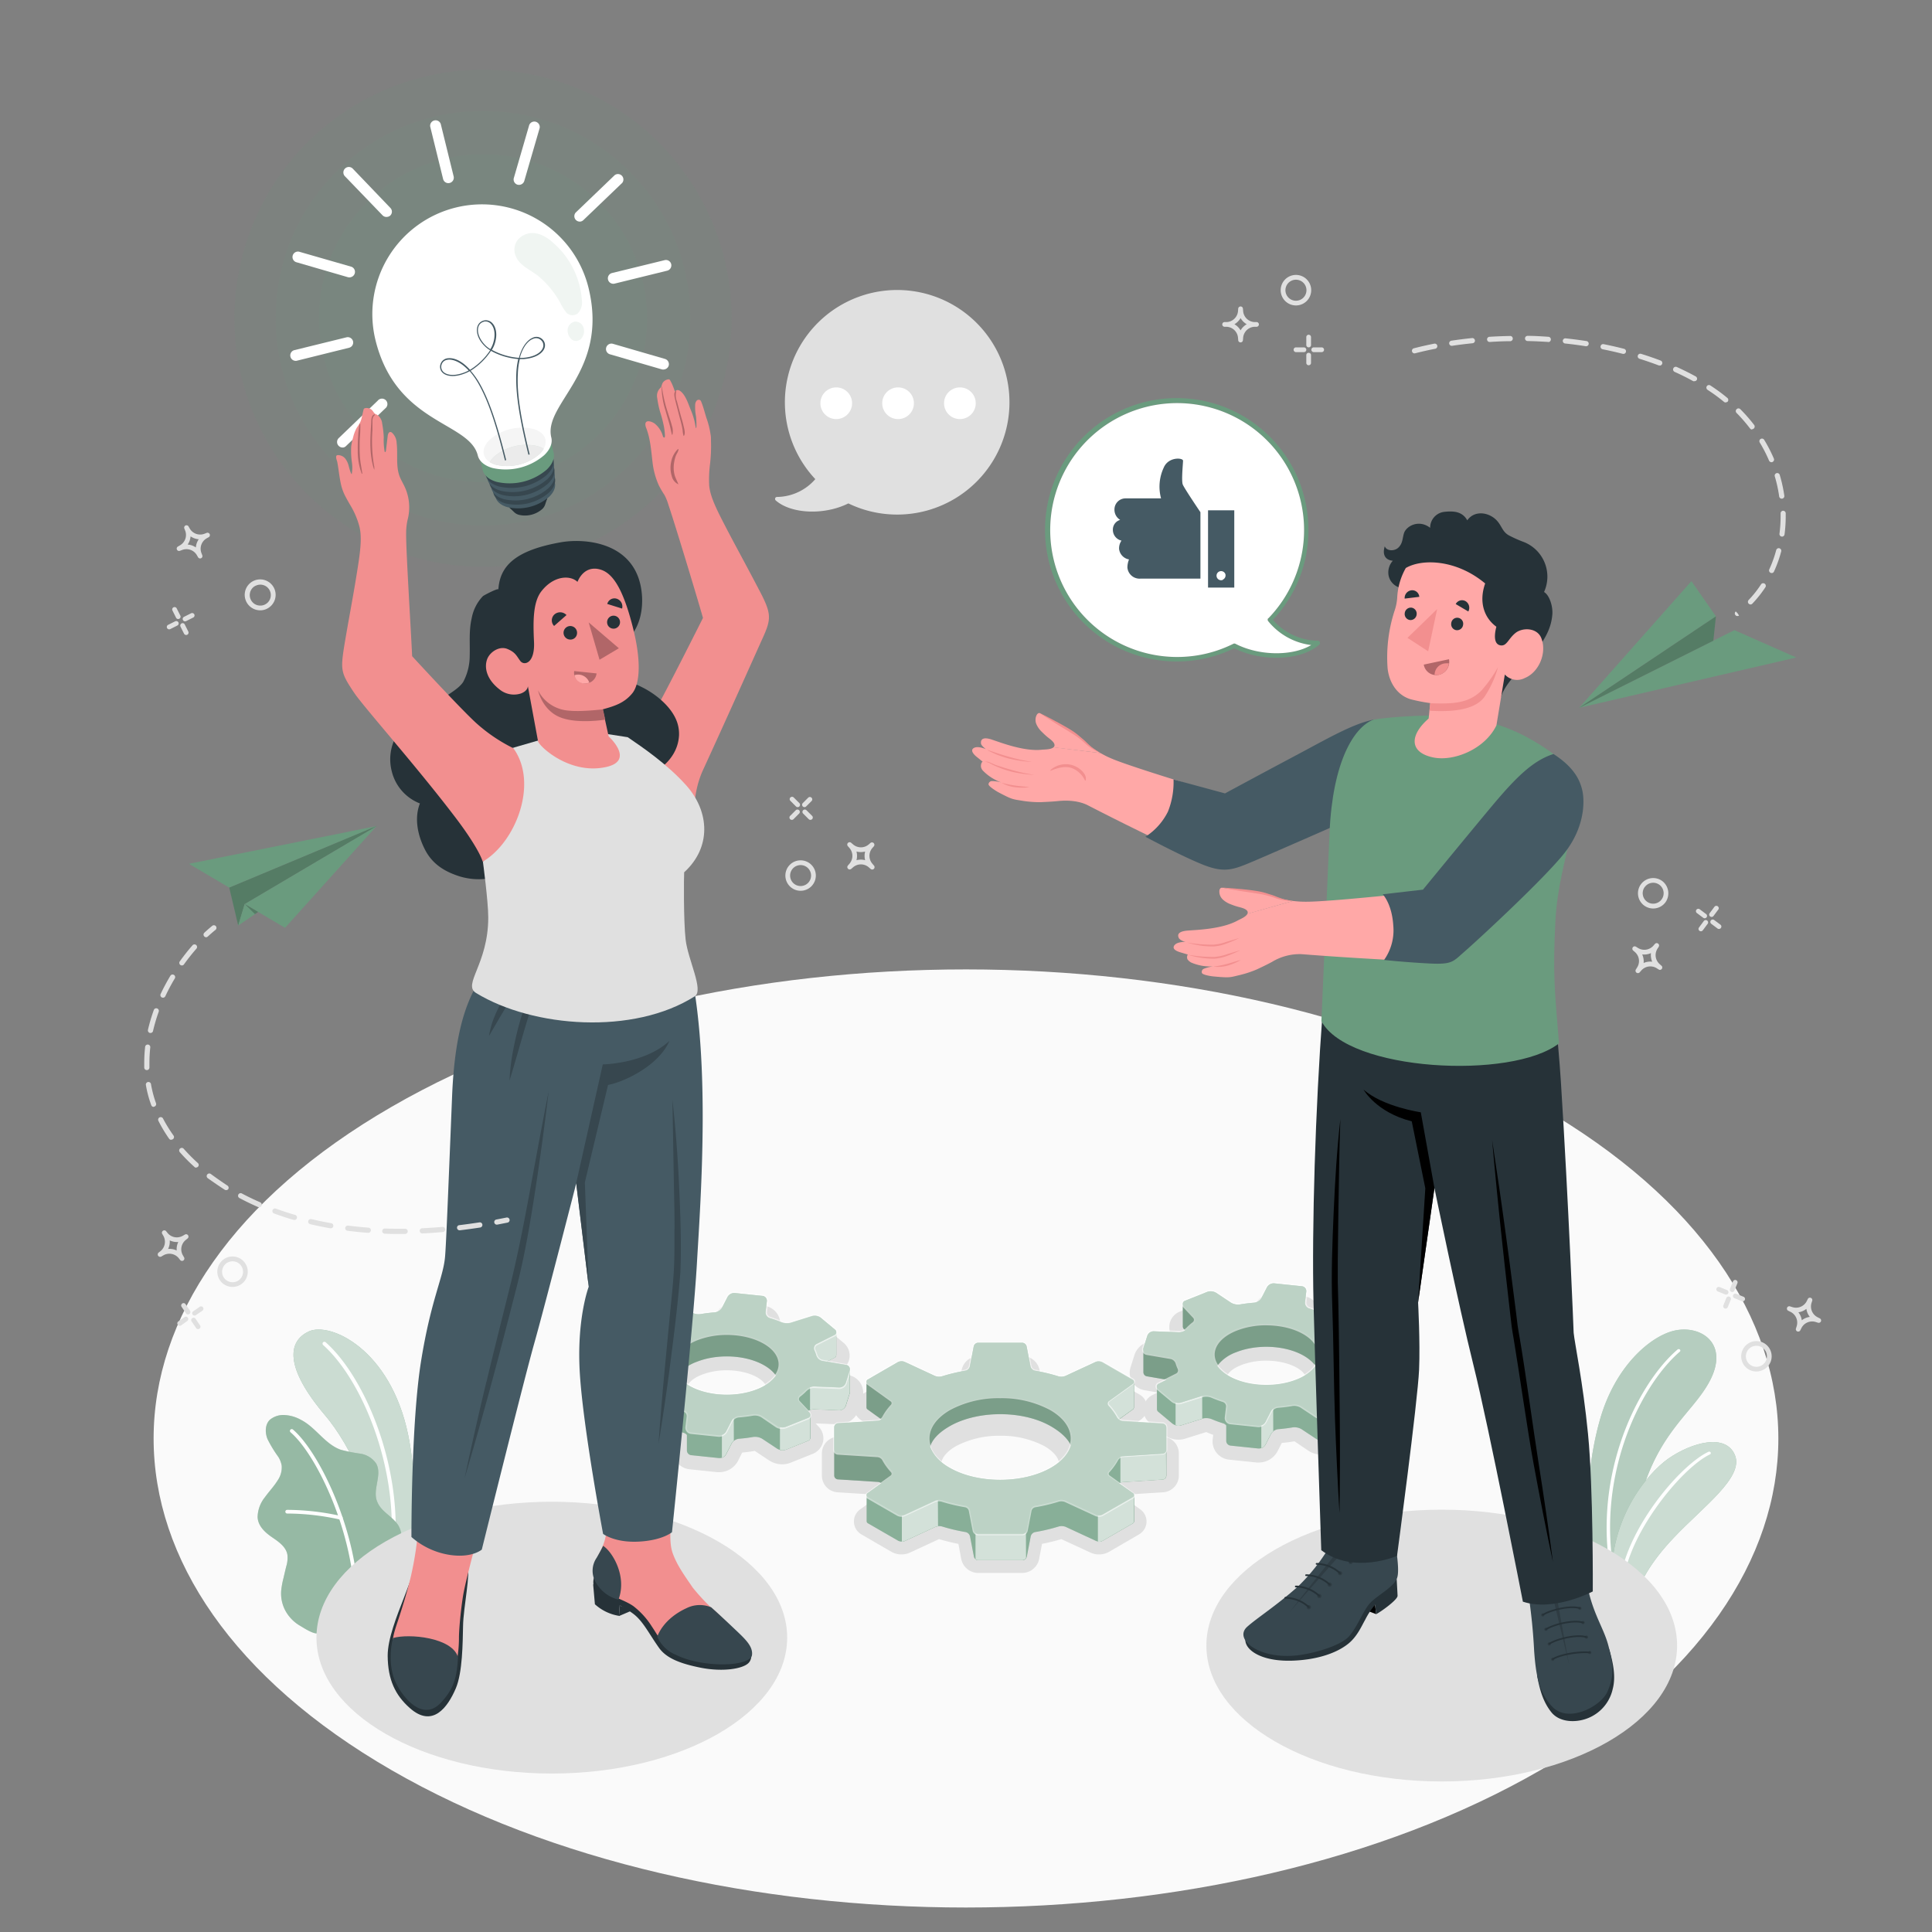 <svg xmlns="http://www.w3.org/2000/svg" viewBox="0 0 500 500"><rect x="0" y="0" width="500" height="500" fill="#808080" stroke="none"/><g id="freepik--Floor--inject-86"><path id="freepik--floor--inject-86" d="M101.33,286.45c-82.1,47.4-82.1,124.25,0,171.66s215.22,47.4,297.33,0,82.1-124.26,0-171.66S183.44,239,101.33,286.45Z" style="fill:#fafafa"></path></g><g id="freepik--Graphics--inject-86"><g id="freepik--Shine--inject-86"><g id="freepik--shine--inject-86"><path d="M321.06,88.61a.6.6,0,0,1-.61-.56l-.05-.6a3.11,3.11,0,0,0-2.88-2.88l-.59,0a.61.61,0,0,1,0-1.22l.59,0h0a3.1,3.1,0,0,0,2.88-2.88l.05-.59a.61.61,0,0,1,.61-.57h0a.61.61,0,0,1,.61.57l.05.59a3.1,3.1,0,0,0,2.88,2.88l.59,0a.61.61,0,0,1,0,1.22l-.59,0a3.11,3.11,0,0,0-2.88,2.88l-.05.59a.61.61,0,0,1-.61.57Zm-1.59-4.7a4.33,4.33,0,0,1,1.59,1.59,4.33,4.33,0,0,1,1.59-1.59,4.33,4.33,0,0,1-1.59-1.59A4.33,4.33,0,0,1,319.47,83.91Z" style="fill:#e0e0e0"></path><path d="M335.4,79.05a3.95,3.95,0,1,1,3.94-4A3.95,3.95,0,0,1,335.4,79.05Zm0-6.66a2.72,2.72,0,1,0,2.71,2.71A2.72,2.72,0,0,0,335.4,72.39Z" style="fill:#e0e0e0"></path><path d="M338.68,89.9a.61.61,0,0,1-.61-.61V87.24a.61.61,0,1,1,1.22,0v2.05A.61.61,0,0,1,338.68,89.9Z" style="fill:#e0e0e0"></path><path d="M337.45,91.13H335.4a.61.61,0,0,1-.61-.61.61.61,0,0,1,.61-.62h2.05a.62.62,0,0,1,.62.62A.61.61,0,0,1,337.45,91.13Z" style="fill:#e0e0e0"></path><path d="M338.68,94.53a.61.61,0,0,1-.61-.62v-2a.61.61,0,0,1,1.22,0v2A.61.61,0,0,1,338.68,94.53Z" style="fill:#e0e0e0"></path><path d="M342.08,91.13H340a.61.61,0,0,1-.62-.61.62.62,0,0,1,.62-.62h2.05a.61.61,0,0,1,.61.62A.61.61,0,0,1,342.08,91.13Z" style="fill:#e0e0e0"></path></g><g id="freepik--shine--inject-86"><path d="M40.93,325a.62.62,0,0,1,.12-.83l.47-.37a3.12,3.12,0,0,0,.74-4l-.3-.51a.62.62,0,0,1,1-.7l.38.47h0a3.1,3.1,0,0,0,4,.74l.52-.3a.61.61,0,0,1,.81.19h0a.61.61,0,0,1-.12.82l-.46.38a3.1,3.1,0,0,0-.75,4l.3.52a.61.61,0,0,1-1,.69l-.37-.47a3.12,3.12,0,0,0-4-.74l-.51.3a.63.63,0,0,1-.82-.18Zm3-4a4.35,4.35,0,0,1-.42,2.22,4.34,4.34,0,0,1,2.22.41,4.31,4.31,0,0,1,.41-2.21A4.21,4.21,0,0,1,43.91,321Z" style="fill:#e0e0e0"></path><path d="M56.94,331.36a3.94,3.94,0,1,1,5.48,1A3.94,3.94,0,0,1,56.94,331.36Zm5.48-3.76a2.71,2.71,0,1,0-.7,3.77A2.7,2.7,0,0,0,62.42,327.6Z" style="fill:#e0e0e0"></path><path d="M49.84,340.21a.61.61,0,0,1,.16-.85l1.69-1.16a.61.61,0,1,1,.7,1l-1.69,1.16A.62.62,0,0,1,49.84,340.21Z" style="fill:#e0e0e0"></path><path d="M48.14,339.9,47,338.21a.62.62,0,0,1,.16-.86.61.61,0,0,1,.85.16l1.16,1.69a.61.61,0,0,1-.16.85A.6.6,0,0,1,48.14,339.9Z" style="fill:#e0e0e0"></path><path d="M46,342.83a.61.61,0,0,1,.16-.85l1.69-1.17a.62.62,0,0,1,.7,1L46.89,343A.62.62,0,0,1,46,342.83Z" style="fill:#e0e0e0"></path><path d="M50.76,343.71,49.6,342a.61.61,0,0,1,.15-.86.62.62,0,0,1,.86.16L51.77,343a.62.62,0,0,1-.16.86A.61.61,0,0,1,50.76,343.71Z" style="fill:#e0e0e0"></path></g><g id="freepik--shine--inject-86"><path d="M430.08,250.75a.6.6,0,0,1-.82.15l-.5-.32a3.12,3.12,0,0,0-4,.59l-.39.45a.62.62,0,0,1-1-.73l.32-.51h0a3.1,3.1,0,0,0-.58-4l-.45-.39a.62.62,0,0,1-.09-.83h0a.6.6,0,0,1,.82-.15l.51.32a3.12,3.12,0,0,0,4-.59l.39-.45a.62.62,0,0,1,.83-.09.62.62,0,0,1,.15.83l-.32.5a3.1,3.1,0,0,0,.59,4l.44.39a.6.6,0,0,1,.09.83Zm-4.71-1.53a4.23,4.23,0,0,1,2.22-.33,4.36,4.36,0,0,1-.32-2.23A4.26,4.26,0,0,1,425,247,4.37,4.37,0,0,1,425.37,249.22Z" style="fill:#e0e0e0"></path><path d="M431,233.54a3.94,3.94,0,1,1-.8-5.52A4,4,0,0,1,431,233.54Zm-5.33-4a2.71,2.71,0,1,0,3.79-.55A2.7,2.7,0,0,0,425.67,229.56Z" style="fill:#e0e0e0"></path><path d="M441.66,237.41a.62.62,0,0,1-.86.12l-1.64-1.23a.61.61,0,0,1-.13-.86.62.62,0,0,1,.86-.12l1.64,1.23A.61.61,0,0,1,441.66,237.41Z" style="fill:#e0e0e0"></path><path d="M441.91,239.12l-1.23,1.65a.62.62,0,0,1-.86.12.61.61,0,0,1-.12-.86l1.22-1.64a.62.62,0,1,1,1,.73Z" style="fill:#e0e0e0"></path><path d="M445.36,240.17a.62.62,0,0,1-.86.13l-1.64-1.23a.62.62,0,0,1,.73-1l1.65,1.23A.61.61,0,0,1,445.36,240.17Z" style="fill:#e0e0e0"></path><path d="M444.67,235.42l-1.22,1.64a.61.61,0,0,1-.86.12.6.6,0,0,1-.13-.85l1.23-1.65a.61.61,0,1,1,1,.74Z" style="fill:#e0e0e0"></path></g><g id="freepik--shine--inject-86"><path d="M219.45,224.82a.62.62,0,0,1,0-.84l.39-.45a3.11,3.11,0,0,0,0-4.07l-.39-.45a.61.61,0,0,1,.86-.87l.46.39h0a3.11,3.11,0,0,0,4.07,0l.45-.39a.62.62,0,0,1,.87.87l-.39.45a3.11,3.11,0,0,0,0,4.07l.39.46a.61.61,0,0,1-.87.86l-.45-.39a3.11,3.11,0,0,0-4.07,0l-.45.39A.62.62,0,0,1,219.45,224.82Zm2.2-4.45a4.29,4.29,0,0,1,0,2.25,4.29,4.29,0,0,1,2.25,0,4.29,4.29,0,0,1,0-2.25A4.29,4.29,0,0,1,221.65,220.37Z" style="fill:#e0e0e0"></path><path d="M204.41,229.38a3.94,3.94,0,1,1,5.57,0A3.94,3.94,0,0,1,204.41,229.38Zm4.7-4.7a2.71,2.71,0,1,0,0,3.83A2.7,2.7,0,0,0,209.11,224.68Z" style="fill:#e0e0e0"></path><path d="M207.76,208.71a.62.62,0,0,1,0-.87l1.45-1.45a.62.62,0,0,1,.87.87l-1.45,1.45A.62.62,0,0,1,207.76,208.71Z" style="fill:#e0e0e0"></path><path d="M206,208.71l-1.45-1.46a.6.6,0,0,1,0-.86.62.62,0,0,1,.87,0l1.45,1.45a.62.62,0,0,1,0,.87A.62.62,0,0,1,206,208.71Z" style="fill:#e0e0e0"></path><path d="M204.49,212a.6.6,0,0,1,0-.86l1.45-1.45a.62.62,0,0,1,.87,0,.6.6,0,0,1,0,.86L205.36,212A.62.62,0,0,1,204.49,212Z" style="fill:#e0e0e0"></path><path d="M209.3,212l-1.45-1.45a.6.6,0,0,1,0-.86.62.62,0,0,1,.87,0l1.45,1.45a.6.6,0,0,1,0,.86A.62.62,0,0,1,209.3,212Z" style="fill:#e0e0e0"></path></g><g id="freepik--shine--inject-86"><path d="M465.14,344.57a.61.61,0,0,1-.35-.75l.18-.57a3.11,3.11,0,0,0-1.6-3.75l-.53-.26a.61.61,0,0,1,.45-1.14l.57.18h0a3.11,3.11,0,0,0,3.75-1.6l.26-.53a.62.62,0,0,1,1.14.46l-.18.56a3.11,3.11,0,0,0,1.6,3.75l.53.27a.61.61,0,0,1,.3.78.62.62,0,0,1-.76.35l-.57-.18a3.1,3.1,0,0,0-3.74,1.6l-.27.53A.61.61,0,0,1,465.14,344.57Zm.28-4.95a4.26,4.26,0,0,1,.88,2.07,4.33,4.33,0,0,1,2.08-.88,4.31,4.31,0,0,1-.89-2.08A4.27,4.27,0,0,1,465.42,339.62Z" style="fill:#e0e0e0"></path><path d="M453.09,354.67a3.94,3.94,0,1,1,5.13-2.19A4,4,0,0,1,453.09,354.67Zm2.49-6.18a2.72,2.72,0,1,0,1.5,3.53A2.72,2.72,0,0,0,455.58,348.49Z" style="fill:#e0e0e0"></path><path d="M448.07,334.33a.62.62,0,0,1-.34-.8l.77-1.9a.61.61,0,0,1,1.14.46l-.77,1.9A.6.6,0,0,1,448.07,334.33Z" style="fill:#e0e0e0"></path><path d="M446.48,335l-1.9-.77a.6.6,0,0,1-.34-.8.61.61,0,0,1,.79-.34l1.91.77a.61.61,0,1,1-.46,1.14Z" style="fill:#e0e0e0"></path><path d="M446.35,338.62a.61.61,0,0,1-.34-.8l.76-1.9a.61.61,0,0,1,.8-.34.6.6,0,0,1,.34.8l-.76,1.9A.62.62,0,0,1,446.35,338.62Z" style="fill:#e0e0e0"></path><path d="M450.77,336.74l-1.9-.77a.61.61,0,0,1,.45-1.14l1.91.77a.61.61,0,0,1,.34.79A.62.62,0,0,1,450.77,336.74Z" style="fill:#e0e0e0"></path></g><g id="freepik--shine--inject-86"><path d="M52.05,144.47l0,0a.61.61,0,0,1-.79-.25l-.3-.52h0a3.11,3.11,0,0,0-3.84-1.36l-.56.21a.61.61,0,0,1-.52-1.1l.51-.3a3.11,3.11,0,0,0,1.37-3.84l-.22-.55A.63.63,0,0,1,48,136a.62.62,0,0,1,.8.25l.29.51a3.12,3.12,0,0,0,3.84,1.37l.56-.22a.61.61,0,0,1,.77.31.62.62,0,0,1-.24.8l-.52.29a3.11,3.11,0,0,0-1.36,3.84l.21.56A.6.6,0,0,1,52.05,144.47Zm-3.49-3.54a4.27,4.27,0,0,1,2.13.75,4.18,4.18,0,0,1,.75-2.12,4.34,4.34,0,0,1-2.12-.75A4.29,4.29,0,0,1,48.56,140.93Z" style="fill:#e0e0e0"></path><path d="M69.17,157.5a3.85,3.85,0,0,1-2.38.41,4,4,0,1,1,2.38-.41Zm-3.08-5.89c-.13.07-.25.15-.37.23a2.71,2.71,0,0,0-.54,3.8A2.66,2.66,0,0,0,67,156.7a2.71,2.71,0,1,0-.87-5.09Z" style="fill:#e0e0e0"></path><path d="M45.89,161.89h0l-1.83.92a.61.61,0,1,1-.55-1.1l1.83-.92a.63.63,0,0,1,.83.27A.61.61,0,0,1,45.89,161.89Z" style="fill:#e0e0e0"></path><path d="M48.46,164.27h0a.62.62,0,0,1-.83-.27l-.92-1.84a.63.63,0,0,1,.28-.82.6.6,0,0,1,.82.27l.92,1.83A.62.62,0,0,1,48.46,164.27Z" style="fill:#e0e0e0"></path><path d="M50,159.82h0l-1.83.92a.61.61,0,0,1-.55-1.1l1.83-.92a.62.62,0,0,1,.83.27A.61.61,0,0,1,50,159.82Z" style="fill:#e0e0e0"></path><path d="M46.38,160.14h0a.61.61,0,0,1-.82-.28L44.63,158a.61.61,0,1,1,1.1-.55l.92,1.83A.61.61,0,0,1,46.38,160.14Z" style="fill:#e0e0e0"></path></g></g></g><g id="freepik--Plants--inject-86"><g id="freepik--plants--inject-86"><path d="M99.53,410.38l6.8-4.86s2.57-18.23-.68-34.09c-4.58-22.31-20.23-29.36-25.69-26.87s-6.45,9.21,4.18,21.73C90.41,373.68,98.77,389.52,99.53,410.38Z" style="fill:#6A9B7E"></path><g style="opacity:0.65"><path d="M99.53,410.38l6.8-4.86s2.57-18.23-.68-34.09c-4.58-22.31-20.23-29.36-25.69-26.87s-6.45,9.21,4.18,21.73C90.41,373.68,98.77,389.52,99.53,410.38Z" style="fill:#fff"></path></g><path d="M101.67,401.34h-.07a.5.5,0,0,1-.45-.55c1.94-21.17-7.57-43.82-17.5-52.68a.51.51,0,0,1-.05-.71.51.51,0,0,1,.71,0c10.11,9,19.81,32,17.84,53.53A.5.5,0,0,1,101.67,401.34Z" style="fill:#fff"></path><path d="M82.41,422.6c-1,.65-4.12-1.52-5-2a10.15,10.15,0,0,1-3.51-3.68,9.4,9.4,0,0,1-1.09-5.61,22.48,22.48,0,0,1,.58-3c.23-1,.46-2,.7-2.95a7.46,7.46,0,0,0,.29-3c-.34-2-2.18-3.3-3.84-4.43-1.84-1.25-3.77-2.92-3.87-5.32a8.45,8.45,0,0,1,1.88-5.12c1.08-1.5,2.38-2.85,3.35-4.43a5.88,5.88,0,0,0,1-3.78A6.22,6.22,0,0,0,72,377a32.64,32.64,0,0,1-2.76-4.55c-.67-1.65-.68-3.74.58-5a5.48,5.48,0,0,1,4.08-1.22,9.55,9.55,0,0,1,3.9,1.18c3.9,1.94,6.29,6.35,10.4,7.79a40.88,40.88,0,0,0,5,1,6.05,6.05,0,0,1,4.16,2.57c1.62,2.9-1,6.68.22,9.77,1.05,2.75,3.8,3.69,5.44,6.13a6,6,0,0,1,.87,3.61,17.43,17.43,0,0,1-1.25,6.23,56,56,0,0,1-3.1,5.94S82.57,422.5,82.41,422.6Z" style="fill:#6A9B7E"></path><g style="opacity:0.3"><path d="M82.41,422.6c-1,.65-4.12-1.52-5-2a10.15,10.15,0,0,1-3.51-3.68,9.4,9.4,0,0,1-1.09-5.61,22.48,22.48,0,0,1,.58-3c.23-1,.46-2,.7-2.95a7.46,7.46,0,0,0,.29-3c-.34-2-2.18-3.3-3.84-4.43-1.84-1.25-3.77-2.92-3.87-5.32a8.45,8.45,0,0,1,1.88-5.12c1.08-1.5,2.38-2.85,3.35-4.43a5.88,5.88,0,0,0,1-3.78A6.22,6.22,0,0,0,72,377a32.64,32.64,0,0,1-2.76-4.55c-.67-1.65-.68-3.74.58-5a5.48,5.48,0,0,1,4.08-1.22,9.55,9.55,0,0,1,3.9,1.18c3.9,1.94,6.29,6.35,10.4,7.79a40.88,40.88,0,0,0,5,1,6.05,6.05,0,0,1,4.16,2.57c1.62,2.9-1,6.68.22,9.77,1.05,2.75,3.8,3.69,5.44,6.13a6,6,0,0,1,.87,3.61,17.43,17.43,0,0,1-1.25,6.23,56,56,0,0,1-3.1,5.94S82.57,422.5,82.41,422.6Z" style="fill:#fff"></path></g><path d="M92.31,416.16h0a.47.47,0,0,1-.48-.48c-.08-18.86-9.91-39.24-16.63-45a.47.47,0,1,1,.61-.72c6.87,5.85,16.89,26.57,17,45.7A.48.48,0,0,1,92.31,416.16Z" style="fill:#fff"></path><path d="M88.23,393.28h-.14a63.37,63.37,0,0,0-13.76-1.58.47.47,0,0,1-.48-.47.47.47,0,0,1,.47-.48,64.55,64.55,0,0,1,14,1.61.47.47,0,0,1,.34.58A.48.48,0,0,1,88.23,393.28Z" style="fill:#fff"></path></g><g id="freepik--plants--inject-86"><path d="M442.55,357.27c-4.8,9.26-15.56,14.27-19.53,37.21a89.14,89.14,0,0,0-1.34,19.8l-9.06-5.23c-1.68-9.16-3.19-24.9,1.35-41.29,3.94-14.25,13.19-21.9,19.22-23.36C440,342.77,447.59,347.53,442.55,357.27Z" style="fill:#6A9B7E"></path><path d="M442.55,357.27c-4.8,9.26-15.56,14.27-19.53,37.21a89.14,89.14,0,0,0-1.34,19.8l-9.06-5.23c-1.68-9.16-3.19-24.9,1.35-41.29,3.94-14.25,13.19-21.9,19.22-23.36C440,342.77,447.59,347.53,442.55,357.27Z" style="fill:#fff;opacity:0.5"></path><path d="M418,410.37a.41.41,0,0,0,.34-.46c-6.11-26.51,5.92-51.11,16.41-60.11a.36.36,0,0,0,0-.54.47.47,0,0,0-.61,0c-10.64,9.13-22.85,34-16.68,60.84A.4.4,0,0,0,418,410.37Z" style="fill:#fff"></path><path d="M433.13,398c-5.89,6.21-9.1,11.79-10.34,17l-5.53-3.19c-1.66-18.11,9.16-30.59,14.52-34.33,6-4.16,14.86-6.65,17.22-.88S440.65,390,433.13,398Z" style="fill:#6A9B7E"></path><path d="M433.13,398c-5.89,6.21-9.1,11.79-10.34,17l-5.53-3.19c-1.66-18.11,9.16-30.59,14.52-34.33,6-4.16,14.86-6.65,17.22-.88S440.65,390,433.13,398Z" style="fill:#fff;opacity:0.65"></path><path d="M419.65,412.43a.42.42,0,0,0,.34-.4c-.29-13.27,14.93-32,22.52-35.62a.38.38,0,0,0,.21-.52.45.45,0,0,0-.58-.16c-8,3.77-23.31,22.57-23,36.35a.39.39,0,0,0,.44.36Z" style="fill:#fff"></path></g></g><g id="freepik--Shadows--inject-86"><ellipse id="freepik--Shadow--inject-86" cx="373.12" cy="425.87" rx="60.91" ry="35.17" style="fill:#e0e0e0"></ellipse><ellipse id="freepik--shadow--inject-86" cx="142.81" cy="423.82" rx="60.91" ry="35.17" style="fill:#e0e0e0"></ellipse><path id="freepik--shadow--inject-86" d="M253.15,407.08a4.51,4.51,0,0,1-4.38-3.63l-.74-3.9a48.11,48.11,0,0,1-5-1.23l-7.58,3.51a5.08,5.08,0,0,1-2.15.45,5.2,5.2,0,0,1-2.59-.66L223,397.14a3.85,3.85,0,0,1-.32-6.56l4.07-2.93c-.2-.28-.38-.56-.55-.85l-9.49-.6a4.32,4.32,0,0,1-4-4.31v-5.77a4.32,4.32,0,0,1,4.05-4.3l9.48-.6c.17-.29.35-.57.55-.85l-4.07-2.93a3.84,3.84,0,0,1,.33-6.56l7.76-4.48a5.24,5.24,0,0,1,2.6-.67,5.07,5.07,0,0,1,2.14.46l7.58,3.51a50.83,50.83,0,0,1,5-1.24l.74-3.9a4.53,4.53,0,0,1,4.38-3.62h11.41a4.53,4.53,0,0,1,4.38,3.63l.73,3.89a49.44,49.44,0,0,1,5,1.24l7.59-3.51a5,5,0,0,1,2.14-.46,5.24,5.24,0,0,1,2.6.67l7.76,4.48a3.85,3.85,0,0,1,.33,6.56L291,370.37c.19.28.38.56.55.85l9.48.6a4.32,4.32,0,0,1,4.05,4.3v5.77A4.33,4.33,0,0,1,301,386.2l-9.48.6c-.17.29-.36.57-.55.85l4.07,2.93a3.85,3.85,0,0,1-.33,6.56L287,401.62a5.24,5.24,0,0,1-2.6.66h0a5.07,5.07,0,0,1-2.14-.45l-7.59-3.51a48.77,48.77,0,0,1-5,1.23l-.74,3.9a4.51,4.51,0,0,1-4.37,3.63Zm5.7-35.5a23.74,23.74,0,0,0-11.47,2.7c-2.41,1.39-3.79,3.11-3.79,4.73s1.38,3.34,3.79,4.73a25.82,25.82,0,0,0,22.95,0c2.4-1.39,3.79-3.12,3.79-4.73s-1.39-3.34-3.79-4.73A23.75,23.75,0,0,0,258.85,371.58Z" style="fill:#e0e0e0"></path><path id="freepik--shadow--inject-86" d="M186.18,381a4.24,4.24,0,0,1-.51,0l-7.19-.75a4.74,4.74,0,0,1-4.23-5.3l.13-1.11c-.6-.22-1.2-.46-1.77-.71,0,0,0,0,0,0h-.08l-5.45,1.71a5.7,5.7,0,0,1-1.66.25,6.12,6.12,0,0,1-3.84-1.33l-3.66-3.06a4.27,4.27,0,0,1,.82-7.21l1.25-.62-3.37-.58a4.59,4.59,0,0,1-3.63-5.93l1-3.18a5.27,5.27,0,0,1,4.94-3.62l6.11.24-.79-.84a4.3,4.3,0,0,1,1.57-7.06l5.74-2.3a5.83,5.83,0,0,1,2.15-.39,6.08,6.08,0,0,1,3.34,1l3.73,2.47h0c1.08-.19,2.18-.33,3.28-.43l1.11-2.16a5.51,5.51,0,0,1,4.81-2.92,4.41,4.41,0,0,1,.52,0l7.18.75a4.74,4.74,0,0,1,4.23,5.3l-.13,1.11c.61.22,1.2.46,1.78.71,0,0,0,0,0,0h.08l5.46-1.71a5.63,5.63,0,0,1,1.65-.25,6.12,6.12,0,0,1,3.84,1.33l3.67,3.06a4.26,4.26,0,0,1-.84,7.21l-1.24.62,3.37.58a4.59,4.59,0,0,1,3.63,5.93l-1,3.18a5.3,5.3,0,0,1-5,3.63l-6.11-.25.79.84a4.39,4.39,0,0,1,1.14,3.95,4.43,4.43,0,0,1-2.7,3.11l-5.75,2.3a5.74,5.74,0,0,1-2.14.39,6.11,6.11,0,0,1-3.35-1l-3.72-2.47h0c-1.06.19-2.16.33-3.27.43L191,378.08A5.52,5.52,0,0,1,186.18,381Zm1.9-26.37a17.72,17.72,0,0,0-6.51,1.17c-2.52,1-3.57,2.3-3.69,3.09s.68,1.59,1.17,2c1.93,1.6,5.4,2.59,9,2.59a17.81,17.81,0,0,0,6.52-1.16c2.52-1,3.56-2.3,3.69-3.09s-.69-1.59-1.18-2C195.21,355.63,191.74,354.63,188.08,354.63Z" style="fill:#e0e0e0"></path><path id="freepik--shadow--inject-86" d="M325.78,378.5a4.24,4.24,0,0,1-.51,0l-7.19-.75a4.74,4.74,0,0,1-4.23-5.3l.13-1.11c-.6-.22-1.2-.46-1.77-.71,0,0,0,0,0,0h-.08l-5.46,1.71a5.27,5.27,0,0,1-1.65.25,6.12,6.12,0,0,1-3.84-1.33l-3.66-3.06a4.27,4.27,0,0,1,.82-7.21l1.25-.62-3.37-.58a4.59,4.59,0,0,1-3.63-5.93l1-3.18a5.27,5.27,0,0,1,4.94-3.62l6.11.24-.79-.84a4.3,4.3,0,0,1,1.56-7.05l5.75-2.31a5.83,5.83,0,0,1,2.15-.39,6.08,6.08,0,0,1,3.34,1l3.73,2.47h0c1.08-.19,2.18-.33,3.28-.43l1.11-2.16a5.51,5.51,0,0,1,4.81-2.92,4.41,4.41,0,0,1,.52,0l7.18.75a4.76,4.76,0,0,1,4.23,5.3l-.13,1.11c.61.23,1.2.46,1.78.71,0,0,0,0,0,0h.08l5.46-1.71a5.63,5.63,0,0,1,1.65-.25,6.07,6.07,0,0,1,3.84,1.34l3.67,3.05a4.26,4.26,0,0,1-.84,7.21l-1.24.63,3.37.57a4.59,4.59,0,0,1,3.63,5.94l-1,3.17a5.3,5.3,0,0,1-4.95,3.63l-6.11-.25.79.84a4.31,4.31,0,0,1-1.56,7.06l-5.75,2.3a5.77,5.77,0,0,1-2.14.39,6.19,6.19,0,0,1-3.35-.95L335,373h0c-1.07.19-2.16.33-3.27.43l-1.11,2.17A5.53,5.53,0,0,1,325.78,378.5Zm1.9-26.36a17.72,17.72,0,0,0-6.51,1.16c-2.52,1-3.57,2.3-3.69,3.09s.68,1.59,1.17,2c1.93,1.6,5.4,2.6,9.05,2.6a17.72,17.72,0,0,0,6.51-1.17c2.53-1,3.57-2.29,3.7-3.09s-.69-1.59-1.18-2C334.81,353.13,331.34,352.14,327.68,352.14Z" style="fill:#e0e0e0"></path></g><g id="freepik--Gears--inject-86"><g id="freepik--gears--inject-86"><g id="freepik--Gear--inject-86"><path d="M199.2,341.13a1.56,1.56,0,0,1-1.07-1.62l.33-2.73a1.26,1.26,0,0,0-1.12-1.4l-7.18-.75a2,2,0,0,0-1.86,1l-1.43,2.79a2.5,2.5,0,0,1-1.86,1.21c-1.25.1-2.5.25-3.72.46a3.67,3.67,0,0,1-2.32-.46l-3.87-2.57a2.73,2.73,0,0,0-2.25-.23l-5.74,2.3a.85.85,0,0,0-.6.74h0v.07h0v5.87h0a.94.94,0,0,0,.28.64l.34.36a3,3,0,0,1-1.58.49L159,347a1.77,1.77,0,0,0-1.66,1.17l-1,3.18a1.29,1.29,0,0,0,0,.39h0v5.93h0a1.09,1.09,0,0,0,.93,1l5.09.87-2,1a.81.81,0,0,0-.52.72h0v5.94h0a.89.89,0,0,0,.35.65l3.67,3.06a2.64,2.64,0,0,0,2.21.43l5.59-1.75a3.92,3.92,0,0,1,2.37.15,28.08,28.08,0,0,0,3,1.11,1.55,1.55,0,0,1,.74.52v4h0a1.25,1.25,0,0,0,1.12,1.23l7.19.75a2,2,0,0,0,1.85-1l1.43-2.79a2.5,2.5,0,0,1,1.86-1.21c1.25-.1,2.5-.25,3.72-.47a3.68,3.68,0,0,1,2.32.47l3.87,2.57a2.73,2.73,0,0,0,2.25.23l5.75-2.3a.84.84,0,0,0,.59-.77h0v-5.92h0a1,1,0,0,0-.28-.64l-.33-.35a3,3,0,0,1,1.58-.49l6.56.26a1.75,1.75,0,0,0,1.66-1.16l1-3.18a1.12,1.12,0,0,0,0-.36h0v-5.91l0,0a1.05,1.05,0,0,0-.91-1.1l-5.09-.87,2-1a.8.8,0,0,0,.51-.73h0v-5.9h0a.88.88,0,0,0-.36-.68l-3.67-3.06a2.62,2.62,0,0,0-2.2-.43l-5.59,1.75a4,4,0,0,1-2.38-.16A30.39,30.39,0,0,0,199.2,341.13ZM175.36,356a10.72,10.72,0,0,1,4.91-3.55c6.23-2.5,14.78-1.6,19.1,2a8.31,8.31,0,0,1,1.46,1.55,10.62,10.62,0,0,1-4.91,3.57c-6.23,2.49-14.79,1.6-19.11-2A7.77,7.77,0,0,1,175.36,356Z" style="fill:#6A9B7E"></path><path d="M199.2,341.13a1.56,1.56,0,0,1-1.07-1.62l.33-2.73a1.26,1.26,0,0,0-1.12-1.4l-7.18-.75a2,2,0,0,0-1.86,1l-1.43,2.79a2.5,2.5,0,0,1-1.86,1.21c-1.25.1-2.5.25-3.72.46a3.67,3.67,0,0,1-2.32-.46l-3.87-2.57a2.73,2.73,0,0,0-2.25-.23l-5.74,2.3a.85.85,0,0,0-.6.74h0v.07h0v5.87h0a.94.94,0,0,0,.28.64l.34.36a3,3,0,0,1-1.58.49L159,347a1.77,1.77,0,0,0-1.66,1.17l-1,3.18a1.29,1.29,0,0,0,0,.39h0v5.93h0a1.09,1.09,0,0,0,.93,1l5.09.87-2,1a.81.81,0,0,0-.52.72h0v5.94h0a.89.89,0,0,0,.35.65l3.67,3.06a2.64,2.64,0,0,0,2.21.43l5.59-1.75a3.92,3.92,0,0,1,2.37.15,28.08,28.08,0,0,0,3,1.11,1.55,1.55,0,0,1,.74.52v4h0a1.25,1.25,0,0,0,1.12,1.23l7.19.75a2,2,0,0,0,1.85-1l1.43-2.79a2.5,2.5,0,0,1,1.86-1.21c1.25-.1,2.5-.25,3.72-.47a3.68,3.68,0,0,1,2.32.47l3.87,2.57a2.73,2.73,0,0,0,2.25.23l5.75-2.3a.84.84,0,0,0,.59-.77h0v-5.92h0a1,1,0,0,0-.28-.64l-.33-.35a3,3,0,0,1,1.58-.49l6.56.26a1.75,1.75,0,0,0,1.66-1.16l1-3.18a1.12,1.12,0,0,0,0-.36h0v-5.91l0,0a1.05,1.05,0,0,0-.91-1.1l-5.09-.87,2-1a.8.8,0,0,0,.51-.73h0v-5.9h0a.88.88,0,0,0-.36-.68l-3.67-3.06a2.62,2.62,0,0,0-2.2-.43l-5.59,1.75a4,4,0,0,1-2.38-.16A30.39,30.39,0,0,0,199.2,341.13ZM175.36,356a10.72,10.72,0,0,1,4.91-3.55c6.23-2.5,14.78-1.6,19.1,2a8.31,8.31,0,0,1,1.46,1.55,10.62,10.62,0,0,1-4.91,3.57c-6.23,2.49-14.79,1.6-19.11-2A7.77,7.77,0,0,1,175.36,356Z" style="fill:#fff;opacity:0.2"></path><path d="M165,355.34a2.18,2.18,0,0,0-1.53-1.46l-6.25-1.07a1.06,1.06,0,0,1-.92-1v5.86a1.09,1.09,0,0,0,.93,1l5.08.87,2.64-1.32a1.24,1.24,0,0,0,.52-1.69A9,9,0,0,1,165,355.34Zm1.52-9.54h0a1,1,0,0,0,.28.65l.34.35a2.32,2.32,0,0,0,.54-.41,13.36,13.36,0,0,1,1.57-1.4,1.11,1.11,0,0,0,.16-1.69l-2.61-2.77a.94.94,0,0,1-.28-.64Z" style="opacity:0.1"></path><path d="M180.27,346.54c-5.38,2.16-7.27,6.12-4.9,9.48a10.54,10.54,0,0,1,4.89-3.56c6.24-2.49,14.79-1.61,19.11,2a8.31,8.31,0,0,1,1.46,1.55c1.66-2.38,1.28-5.19-1.45-7.46C195.05,344.94,186.5,344.05,180.27,346.54Z" style="opacity:0.1"></path><path d="M189.91,367a2.11,2.11,0,0,0-.59.69l-1.44,2.79a2,2,0,0,1-1.06.89v5.91a1.94,1.94,0,0,0,1.06-.88l1.43-2.79a2.09,2.09,0,0,1,.62-.68Zm19.77-.78h0a.83.83,0,0,1-.6.77l-5.74,2.3a2.53,2.53,0,0,1-1.5.06v5.92a2.74,2.74,0,0,0,1.51-.06l5.75-2.31a.81.81,0,0,0,.59-.76Zm-38.14-2.48L166,365.47a2.44,2.44,0,0,1-1.39,0v5.9a2.58,2.58,0,0,0,1.4,0l5.52-1.73Zm48.38-9.35a2.21,2.21,0,0,1-.06.34l-1,3.18a1.77,1.77,0,0,1-1.66,1.17l-6.57-.27a2.74,2.74,0,0,0-1,.21v5.92a2.63,2.63,0,0,1,1-.21l6.57.26a1.78,1.78,0,0,0,1.66-1.16l1-3.18a.91.91,0,0,0,.06-.36Zm-3.51-9.58a.53.53,0,0,1,0,.2.64.64,0,0,1-.2.3.94.94,0,0,1-.29.21l-4.61,2.31a1.26,1.26,0,0,0-.28.2,1.24,1.24,0,0,0-.31.48,1.43,1.43,0,0,0-.07.46l0,.24a2,2,0,0,0,.11.32,8.39,8.39,0,0,1,.47,1.23,2.17,2.17,0,0,0,1.53,1.48l1.15.19,2-1a.84.84,0,0,0,.51-.74h0Z" style="fill:#6A9B7E"></path><path d="M189.91,367a2.11,2.11,0,0,0-.59.69l-1.44,2.79a2,2,0,0,1-1.06.89v5.91a1.94,1.94,0,0,0,1.06-.88l1.43-2.79a2.09,2.09,0,0,1,.62-.68Zm19.77-.78h0a.83.83,0,0,1-.6.77l-5.74,2.3a2.53,2.53,0,0,1-1.5.06v5.92a2.74,2.74,0,0,0,1.51-.06l5.75-2.31a.81.81,0,0,0,.59-.76Zm-38.14-2.48L166,365.47a2.44,2.44,0,0,1-1.39,0v5.9a2.58,2.58,0,0,0,1.4,0l5.52-1.73Zm48.38-9.35a2.21,2.21,0,0,1-.06.34l-1,3.18a1.77,1.77,0,0,1-1.66,1.17l-6.57-.27a2.74,2.74,0,0,0-1,.21v5.92a2.63,2.63,0,0,1,1-.21l6.57.26a1.78,1.78,0,0,0,1.66-1.16l1-3.18a.91.91,0,0,0,.06-.36Zm-3.51-9.58a.53.53,0,0,1,0,.2.64.64,0,0,1-.2.3.94.94,0,0,1-.29.21l-4.61,2.31a1.26,1.26,0,0,0-.28.2,1.24,1.24,0,0,0-.31.48,1.43,1.43,0,0,0-.07.46l0,.24a2,2,0,0,0,.11.32,8.39,8.39,0,0,1,.47,1.23,2.17,2.17,0,0,0,1.53,1.48l1.15.19,2-1a.84.84,0,0,0,.51-.74h0Z" style="fill:#fff;opacity:0.7"></path><path d="M210.17,340.64l-5.59,1.75a4,4,0,0,1-2.38-.16,30.39,30.39,0,0,0-3-1.1,1.56,1.56,0,0,1-1.07-1.62l.33-2.73a1.26,1.26,0,0,0-1.12-1.4l-7.18-.75a2,2,0,0,0-1.86,1l-1.43,2.79a2.5,2.5,0,0,1-1.86,1.21c-1.25.1-2.5.25-3.72.46a3.67,3.67,0,0,1-2.32-.46l-3.87-2.57a2.73,2.73,0,0,0-2.25-.23l-5.74,2.3a.82.82,0,0,0-.32,1.41l2.61,2.77a1.1,1.1,0,0,1-.16,1.68,15.44,15.44,0,0,0-1.57,1.4,3.17,3.17,0,0,1-2.12.91L159,347a1.77,1.77,0,0,0-1.66,1.17l-1,3.18a1.09,1.09,0,0,0,.88,1.43l6.25,1.07a2.14,2.14,0,0,1,1.52,1.47,10.46,10.46,0,0,0,.47,1.24,1.24,1.24,0,0,1-.52,1.69l-4.61,2.32a.77.77,0,0,0-.16,1.39l3.66,3.05a2.64,2.64,0,0,0,2.21.44l5.59-1.76a4,4,0,0,1,2.38.16,29.3,29.3,0,0,0,3,1.1,1.57,1.57,0,0,1,1.08,1.62l-.33,2.73a1.24,1.24,0,0,0,1.11,1.4l7.19.75a2,2,0,0,0,1.85-1l1.43-2.79a2.54,2.54,0,0,1,1.86-1.21c1.25-.09,2.5-.25,3.72-.46a3.66,3.66,0,0,1,2.32.46l3.87,2.57a2.73,2.73,0,0,0,2.25.23l5.75-2.3a.82.82,0,0,0,.31-1.41l-2.61-2.77a1.11,1.11,0,0,1,.16-1.68,15.44,15.44,0,0,0,1.57-1.4,3.2,3.2,0,0,1,2.13-.91l6.57.27a1.76,1.76,0,0,0,1.65-1.17l1-3.18a1.08,1.08,0,0,0-.88-1.43l-6.24-1.07a2.15,2.15,0,0,1-1.53-1.46,8.62,8.62,0,0,0-.47-1.25,1.25,1.25,0,0,1,.53-1.69l4.61-2.31a.78.78,0,0,0,.16-1.39l-3.67-3.06A2.62,2.62,0,0,0,210.17,340.64Zm-10.8,7.9c4.32,3.6,2.78,8.53-3.45,11s-14.79,1.6-19.11-2-2.77-8.53,3.46-11S195.05,344.94,199.37,348.54Z" style="fill:#6A9B7E"></path><g style="opacity:0.55"><path d="M210.17,340.64l-5.59,1.75a4,4,0,0,1-2.38-.16,30.39,30.39,0,0,0-3-1.1,1.56,1.56,0,0,1-1.07-1.62l.33-2.73a1.26,1.26,0,0,0-1.12-1.4l-7.18-.75a2,2,0,0,0-1.86,1l-1.43,2.79a2.5,2.5,0,0,1-1.86,1.21c-1.25.1-2.5.25-3.72.46a3.67,3.67,0,0,1-2.32-.46l-3.87-2.57a2.73,2.73,0,0,0-2.25-.23l-5.74,2.3a.82.82,0,0,0-.32,1.41l2.61,2.77a1.1,1.1,0,0,1-.16,1.68,15.44,15.44,0,0,0-1.57,1.4,3.17,3.17,0,0,1-2.12.91L159,347a1.77,1.77,0,0,0-1.66,1.17l-1,3.18a1.09,1.09,0,0,0,.88,1.43l6.25,1.07a2.14,2.14,0,0,1,1.52,1.47,10.46,10.46,0,0,0,.47,1.24,1.24,1.24,0,0,1-.52,1.69l-4.61,2.32a.77.77,0,0,0-.16,1.39l3.66,3.05a2.64,2.64,0,0,0,2.21.44l5.59-1.76a4,4,0,0,1,2.38.16,29.3,29.3,0,0,0,3,1.1,1.57,1.57,0,0,1,1.08,1.62l-.33,2.73a1.24,1.24,0,0,0,1.11,1.4l7.19.75a2,2,0,0,0,1.85-1l1.43-2.79a2.54,2.54,0,0,1,1.86-1.21c1.25-.09,2.5-.25,3.72-.46a3.66,3.66,0,0,1,2.32.46l3.87,2.57a2.73,2.73,0,0,0,2.25.23l5.75-2.3a.82.82,0,0,0,.31-1.41l-2.61-2.77a1.11,1.11,0,0,1,.16-1.68,15.44,15.44,0,0,0,1.57-1.4,3.2,3.2,0,0,1,2.13-.91l6.57.27a1.76,1.76,0,0,0,1.65-1.17l1-3.18a1.08,1.08,0,0,0-.88-1.43l-6.24-1.07a2.15,2.15,0,0,1-1.53-1.46,8.62,8.62,0,0,0-.47-1.25,1.25,1.25,0,0,1,.53-1.69l4.61-2.31a.78.78,0,0,0,.16-1.39l-3.67-3.06A2.62,2.62,0,0,0,210.17,340.64Zm-10.8,7.9c4.32,3.6,2.78,8.53-3.45,11s-14.79,1.6-19.11-2-2.77-8.53,3.46-11S195.05,344.94,199.37,348.54Z" style="fill:#fff"></path><path d="M186.18,371.85H186l-7.18-.75a1.61,1.61,0,0,1-1.44-1.8l.33-2.73a1.2,1.2,0,0,0-.82-1.24,29.39,29.39,0,0,1-3-1.11,3.63,3.63,0,0,0-2.13-.15l-5.59,1.76a3,3,0,0,1-2.53-.51l-3.67-3.05a1.21,1.21,0,0,1-.49-1.06,1.22,1.22,0,0,1,.72-.92l4.61-2.32a.88.88,0,0,0,.36-1.22,9.21,9.21,0,0,1-.49-1.29,1.79,1.79,0,0,0-1.24-1.22l-6.25-1.06a1.46,1.46,0,0,1-1.16-1.9l1-3.17a2.14,2.14,0,0,1,2-1.42l6.57.26a2.78,2.78,0,0,0,1.85-.79,17.33,17.33,0,0,1,1.61-1.44.83.83,0,0,0,.34-.58.74.74,0,0,0-.22-.57l-2.61-2.78a1.16,1.16,0,0,1,.44-2l5.75-2.3a3.08,3.08,0,0,1,2.58.26l3.87,2.57a3.32,3.32,0,0,0,2.06.41,37.66,37.66,0,0,1,3.75-.46,2.2,2.2,0,0,0,1.57-1l1.43-2.79a2.37,2.37,0,0,1,2.21-1.2l7.19.75a1.62,1.62,0,0,1,1.43,1.8l-.33,2.73a1.22,1.22,0,0,0,.83,1.24,30.1,30.1,0,0,1,3,1.12,3.63,3.63,0,0,0,2.13.14l5.59-1.75a3,3,0,0,1,2.54.5l3.67,3.05a1.21,1.21,0,0,1,.48,1.06,1.22,1.22,0,0,1-.71.93l-4.61,2.31a.9.9,0,0,0-.37,1.22,8.22,8.22,0,0,1,.49,1.3,1.79,1.79,0,0,0,1.24,1.21L219,353a1.45,1.45,0,0,1,1,.67,1.48,1.48,0,0,1,.13,1.22l-1,3.18a2.1,2.1,0,0,1-2,1.41l-6.57-.26a2.79,2.79,0,0,0-1.85.8,16.2,16.2,0,0,1-1.61,1.43.8.8,0,0,0-.33.58.73.73,0,0,0,.21.58l2.61,2.77a1.26,1.26,0,0,1,.36,1.12,1.24,1.24,0,0,1-.8.86l-5.75,2.3a3.08,3.08,0,0,1-2.58-.26L197,366.78a3.32,3.32,0,0,0-2.06-.41c-1.23.21-2.49.37-3.76.47a2.14,2.14,0,0,0-1.57,1l-1.43,2.78A2.37,2.37,0,0,1,186.18,371.85Zm-13.68-8.6a4.26,4.26,0,0,1,1.63.3,29.34,29.34,0,0,0,3,1.09,1.92,1.92,0,0,1,1.32,2l-.33,2.73a.89.89,0,0,0,.8,1l7.18.75a1.62,1.62,0,0,0,1.5-.81l1.44-2.79a2.9,2.9,0,0,1,2.15-1.41,37,37,0,0,0,3.68-.45,4,4,0,0,1,2.58.52l3.87,2.56a2.35,2.35,0,0,0,1.92.2l5.75-2.3a.54.54,0,0,0,.36-.36.55.55,0,0,0-.18-.47L206.52,363a1.47,1.47,0,0,1-.41-1.11,1.56,1.56,0,0,1,.61-1.09,15.94,15.94,0,0,0,1.54-1.37,3.54,3.54,0,0,1,2.39-1l6.57.26a1.39,1.39,0,0,0,1.3-.92l1-3.17a.79.79,0,0,0-.06-.64.76.76,0,0,0-.54-.34l-6.25-1.07a2.46,2.46,0,0,1-1.8-1.71,9.75,9.75,0,0,0-.45-1.2,1.59,1.59,0,0,1,.69-2.16l4.61-2.31c.19-.1.31-.23.32-.37a.5.5,0,0,0-.23-.43l-3.67-3a2.23,2.23,0,0,0-1.87-.37l-5.59,1.75a4.29,4.29,0,0,1-2.62-.17,31.25,31.25,0,0,0-3-1.09,1.93,1.93,0,0,1-1.33-2l.33-2.73a.86.86,0,0,0-.19-.66.9.9,0,0,0-.61-.34l-7.18-.75a1.66,1.66,0,0,0-1.5.81l-1.43,2.79A2.89,2.89,0,0,1,185,340c-1.26.09-2.5.25-3.69.45a4,4,0,0,1-2.58-.51l-3.86-2.57a2.35,2.35,0,0,0-1.92-.2l-5.75,2.3a.53.53,0,0,0-.37.36.55.55,0,0,0,.18.47l2.61,2.78a1.43,1.43,0,0,1,.41,1.11,1.51,1.51,0,0,1-.61,1.09,15.8,15.8,0,0,0-1.53,1.37,3.59,3.59,0,0,1-2.4,1l-6.57-.27a1.4,1.4,0,0,0-1.3.92l-1,3.18a.73.73,0,0,0,.6,1l6.25,1.07a2.51,2.51,0,0,1,1.81,1.72,7.83,7.83,0,0,0,.45,1.19,1.6,1.6,0,0,1-.69,2.16l-4.61,2.32a.5.5,0,0,0-.33.36.52.52,0,0,0,.23.43l3.67,3.06a2.27,2.27,0,0,0,1.87.36l5.59-1.75A3.46,3.46,0,0,1,172.5,363.25Zm15.62-1.92c-4.44,0-8.81-1.21-11.54-3.48-1.93-1.61-2.83-3.59-2.51-5.57.39-2.47,2.6-4.68,6.06-6.07,6.33-2.53,15.07-1.61,19.47,2.05h0c1.94,1.61,2.83,3.59,2.52,5.57-.39,2.47-2.6,4.68-6.07,6.07A21.55,21.55,0,0,1,188.12,361.33Zm0-15.85a21.14,21.14,0,0,0-7.68,1.39c-3.23,1.3-5.28,3.31-5.63,5.53-.27,1.71.54,3.46,2.27,4.9,4.23,3.52,12.63,4.39,18.74,1.94,3.23-1.3,5.28-3.31,5.63-5.52.27-1.72-.53-3.46-2.27-4.91h0C196.54,346.65,192.35,345.48,188.08,345.48Z" style="fill:#fff"></path></g></g><g id="freepik--gear--inject-86"><path d="M338.8,338.63a1.56,1.56,0,0,1-1.07-1.62l.33-2.73a1.26,1.26,0,0,0-1.12-1.4l-7.18-.75a2,2,0,0,0-1.86,1l-1.43,2.79a2.5,2.5,0,0,1-1.86,1.21c-1.25.1-2.5.25-3.72.46a3.61,3.61,0,0,1-2.32-.46l-3.87-2.57a2.73,2.73,0,0,0-2.25-.23l-5.74,2.3a.84.84,0,0,0-.6.74h0v.07h0v5.87h0a1,1,0,0,0,.28.65l.34.35a3,3,0,0,1-1.59.49l-6.56-.26a1.75,1.75,0,0,0-1.66,1.16l-1,3.18a1.29,1.29,0,0,0,0,.39h0v5.93h0a1.08,1.08,0,0,0,.93,1l5.09.87-2,1a.81.81,0,0,0-.52.72h0v5.94h0a.87.87,0,0,0,.35.65l3.67,3.06a2.62,2.62,0,0,0,2.2.43l5.6-1.75a3.92,3.92,0,0,1,2.37.16,30.39,30.39,0,0,0,3,1.1,1.55,1.55,0,0,1,.74.52v4h0a1.24,1.24,0,0,0,1.12,1.22l7.19.75a2,2,0,0,0,1.85-1l1.43-2.79a2.5,2.5,0,0,1,1.86-1.21c1.25-.1,2.5-.25,3.72-.46a3.61,3.61,0,0,1,2.32.46l3.87,2.57a2.73,2.73,0,0,0,2.25.23l5.75-2.3a.84.84,0,0,0,.59-.77h0v-5.92h0a.92.92,0,0,0-.28-.63l-.33-.36a3,3,0,0,1,1.58-.49l6.56.27a1.77,1.77,0,0,0,1.66-1.17l1-3.18a1.12,1.12,0,0,0,.05-.36h0v-5.9h0a1.06,1.06,0,0,0-.91-1.1l-5.09-.87,2-1a.79.79,0,0,0,.51-.73h0v-5.9h0a.84.84,0,0,0-.35-.68L352,338.57a2.62,2.62,0,0,0-2.2-.43l-5.59,1.75a3.88,3.88,0,0,1-2.38-.16A30.39,30.39,0,0,0,338.8,338.63ZM315,353.51a10.72,10.72,0,0,1,4.91-3.55c6.23-2.49,14.78-1.6,19.1,2a8.28,8.28,0,0,1,1.46,1.54,10.62,10.62,0,0,1-4.91,3.57c-6.23,2.5-14.79,1.6-19.11-2A8.09,8.09,0,0,1,315,353.51Z" style="fill:#6A9B7E"></path><path d="M338.8,338.63a1.56,1.56,0,0,1-1.07-1.62l.33-2.73a1.26,1.26,0,0,0-1.12-1.4l-7.18-.75a2,2,0,0,0-1.86,1l-1.43,2.79a2.5,2.5,0,0,1-1.86,1.21c-1.25.1-2.5.25-3.72.46a3.61,3.61,0,0,1-2.32-.46l-3.87-2.57a2.73,2.73,0,0,0-2.25-.23l-5.74,2.3a.84.84,0,0,0-.6.74h0v.07h0v5.87h0a1,1,0,0,0,.28.65l.34.35a3,3,0,0,1-1.59.49l-6.56-.26a1.75,1.75,0,0,0-1.66,1.16l-1,3.18a1.29,1.29,0,0,0,0,.39h0v5.93h0a1.08,1.08,0,0,0,.93,1l5.09.87-2,1a.81.81,0,0,0-.52.72h0v5.94h0a.87.87,0,0,0,.35.65l3.67,3.06a2.62,2.62,0,0,0,2.2.43l5.6-1.75a3.92,3.92,0,0,1,2.37.16,30.39,30.39,0,0,0,3,1.1,1.55,1.55,0,0,1,.74.52v4h0a1.24,1.24,0,0,0,1.12,1.22l7.19.75a2,2,0,0,0,1.85-1l1.43-2.79a2.5,2.5,0,0,1,1.86-1.21c1.25-.1,2.5-.25,3.72-.46a3.61,3.61,0,0,1,2.32.46l3.87,2.57a2.73,2.73,0,0,0,2.25.23l5.75-2.3a.84.84,0,0,0,.59-.77h0v-5.92h0a.92.92,0,0,0-.28-.63l-.33-.36a3,3,0,0,1,1.58-.49l6.56.27a1.77,1.77,0,0,0,1.66-1.17l1-3.18a1.12,1.12,0,0,0,.05-.36h0v-5.9h0a1.06,1.06,0,0,0-.91-1.1l-5.09-.87,2-1a.79.79,0,0,0,.51-.73h0v-5.9h0a.84.84,0,0,0-.35-.68L352,338.57a2.62,2.62,0,0,0-2.2-.43l-5.59,1.75a3.88,3.88,0,0,1-2.38-.16A30.39,30.39,0,0,0,338.8,338.63ZM315,353.51a10.72,10.72,0,0,1,4.91-3.55c6.23-2.49,14.78-1.6,19.1,2a8.28,8.28,0,0,1,1.46,1.54,10.62,10.62,0,0,1-4.91,3.57c-6.23,2.5-14.79,1.6-19.11-2A8.09,8.09,0,0,1,315,353.51Z" style="fill:#fff;opacity:0.2"></path><path d="M304.58,352.85a2.18,2.18,0,0,0-1.53-1.47l-6.25-1.06a1.06,1.06,0,0,1-.92-1v5.86a1.08,1.08,0,0,0,.92,1l5.09.87,2.64-1.32a1.24,1.24,0,0,0,.52-1.69A7.79,7.79,0,0,1,304.58,352.85Zm1.52-9.54h0a1,1,0,0,0,.28.65l.34.36a2.66,2.66,0,0,0,.54-.42,13.36,13.36,0,0,1,1.57-1.4,1.11,1.11,0,0,0,.16-1.69L306.39,338a.94.94,0,0,1-.28-.64Z" style="opacity:0.1"></path><path d="M319.87,344.05c-5.38,2.15-7.27,6.12-4.9,9.47a10.54,10.54,0,0,1,4.89-3.56c6.24-2.49,14.79-1.6,19.11,2a8,8,0,0,1,1.46,1.54c1.66-2.38,1.27-5.19-1.45-7.46C334.65,342.44,326.1,341.55,319.87,344.05Z" style="opacity:0.1"></path><path d="M329.51,364.5a2.11,2.11,0,0,0-.59.69L327.48,368a2,2,0,0,1-1.06.89v5.92a2,2,0,0,0,1.06-.89l1.43-2.79a2.2,2.2,0,0,1,.62-.68Zm19.77-.78h0a.83.83,0,0,1-.6.77l-5.74,2.31a2.61,2.61,0,0,1-1.5,0v5.92a2.74,2.74,0,0,0,1.51-.06l5.75-2.3a.83.83,0,0,0,.59-.77Zm-38.14-2.48L305.62,363a2.44,2.44,0,0,1-1.39,0v5.9a2.58,2.58,0,0,0,1.4,0l5.52-1.73Zm48.38-9.35a2.33,2.33,0,0,1-.06.35l-1,3.17a1.77,1.77,0,0,1-1.66,1.17l-6.57-.26a2.72,2.72,0,0,0-1,.2v5.92a2.63,2.63,0,0,1,1-.21l6.57.26a1.77,1.77,0,0,0,1.66-1.16l1-3.18a.91.91,0,0,0,.06-.36ZM356,342.31a.49.49,0,0,1-.05.2.72.72,0,0,1-.2.31,1.13,1.13,0,0,1-.29.2l-4.61,2.32a1,1,0,0,0-.28.19,1.21,1.21,0,0,0-.31.49,1.35,1.35,0,0,0-.07.46l0,.23a2,2,0,0,0,.11.32,8.85,8.85,0,0,1,.47,1.23,2.14,2.14,0,0,0,1.53,1.48l1.15.19,2-1a.86.86,0,0,0,.51-.74h0Z" style="fill:#6A9B7E"></path><path d="M329.51,364.5a2.11,2.11,0,0,0-.59.69L327.48,368a2,2,0,0,1-1.06.89v5.92a2,2,0,0,0,1.06-.89l1.43-2.79a2.2,2.2,0,0,1,.62-.68Zm19.77-.78h0a.83.83,0,0,1-.6.77l-5.74,2.31a2.61,2.61,0,0,1-1.5,0v5.92a2.74,2.74,0,0,0,1.51-.06l5.75-2.3a.83.83,0,0,0,.59-.77Zm-38.14-2.48L305.62,363a2.44,2.44,0,0,1-1.39,0v5.9a2.58,2.58,0,0,0,1.4,0l5.52-1.73Zm48.38-9.35a2.33,2.33,0,0,1-.06.35l-1,3.17a1.77,1.77,0,0,1-1.66,1.17l-6.57-.26a2.72,2.72,0,0,0-1,.2v5.92a2.63,2.63,0,0,1,1-.21l6.57.26a1.77,1.77,0,0,0,1.66-1.16l1-3.18a.91.91,0,0,0,.06-.36ZM356,342.31a.49.49,0,0,1-.05.2.72.72,0,0,1-.2.31,1.13,1.13,0,0,1-.29.2l-4.61,2.32a1,1,0,0,0-.28.19,1.21,1.21,0,0,0-.31.49,1.35,1.35,0,0,0-.07.46l0,.23a2,2,0,0,0,.11.32,8.85,8.85,0,0,1,.47,1.23,2.14,2.14,0,0,0,1.53,1.48l1.15.19,2-1a.86.86,0,0,0,.51-.74h0Z" style="fill:#fff;opacity:0.7"></path><path d="M349.77,338.14l-5.59,1.75a3.88,3.88,0,0,1-2.38-.16,30.39,30.39,0,0,0-3-1.1,1.56,1.56,0,0,1-1.07-1.62l.33-2.73a1.26,1.26,0,0,0-1.12-1.4l-7.18-.75a2,2,0,0,0-1.86,1l-1.43,2.79a2.5,2.5,0,0,1-1.86,1.21c-1.25.1-2.5.25-3.72.46a3.61,3.61,0,0,1-2.32-.46l-3.87-2.57a2.73,2.73,0,0,0-2.25-.23l-5.74,2.3a.82.82,0,0,0-.32,1.41l2.61,2.77a1.1,1.1,0,0,1-.16,1.68,15.5,15.5,0,0,0-1.57,1.41,3.21,3.21,0,0,1-2.13.9l-6.56-.26a1.75,1.75,0,0,0-1.66,1.16l-1,3.18a1.09,1.09,0,0,0,.88,1.43l6.25,1.07a2.14,2.14,0,0,1,1.52,1.47,10.46,10.46,0,0,0,.47,1.24,1.24,1.24,0,0,1-.52,1.69l-4.61,2.32a.77.77,0,0,0-.16,1.39l3.66,3.05a2.64,2.64,0,0,0,2.21.44l5.59-1.76a4,4,0,0,1,2.38.16,29.3,29.3,0,0,0,3,1.1,1.58,1.58,0,0,1,1.08,1.63l-.33,2.73a1.25,1.25,0,0,0,1.11,1.4l7.19.75a2,2,0,0,0,1.85-1l1.43-2.79a2.55,2.55,0,0,1,1.86-1.21c1.25-.09,2.5-.25,3.72-.46a3.66,3.66,0,0,1,2.32.46l3.87,2.57a2.69,2.69,0,0,0,2.25.23l5.75-2.3a.81.81,0,0,0,.31-1.4l-2.61-2.78a1.11,1.11,0,0,1,.16-1.68,15.44,15.44,0,0,0,1.57-1.4,3.24,3.24,0,0,1,2.13-.91l6.57.27a1.76,1.76,0,0,0,1.65-1.17l1-3.18a1.08,1.08,0,0,0-.88-1.43l-6.25-1.07a2.15,2.15,0,0,1-1.52-1.46,8.51,8.51,0,0,0-.47-1.24,1.26,1.26,0,0,1,.53-1.7l4.61-2.31a.78.78,0,0,0,.16-1.39L352,338.57A2.62,2.62,0,0,0,349.77,338.14ZM339,346c4.32,3.6,2.78,8.53-3.45,11s-14.79,1.6-19.11-2-2.77-8.54,3.46-11S334.65,342.44,339,346Z" style="fill:#6A9B7E"></path><g style="opacity:0.55"><path d="M349.77,338.14l-5.59,1.75a3.88,3.88,0,0,1-2.38-.16,30.39,30.39,0,0,0-3-1.1,1.56,1.56,0,0,1-1.07-1.62l.33-2.73a1.26,1.26,0,0,0-1.12-1.4l-7.18-.75a2,2,0,0,0-1.86,1l-1.43,2.79a2.5,2.5,0,0,1-1.86,1.21c-1.25.1-2.5.25-3.72.46a3.61,3.61,0,0,1-2.32-.46l-3.87-2.57a2.73,2.73,0,0,0-2.25-.23l-5.74,2.3a.82.82,0,0,0-.32,1.41l2.61,2.77a1.1,1.1,0,0,1-.16,1.68,15.5,15.5,0,0,0-1.57,1.41,3.21,3.21,0,0,1-2.13.9l-6.56-.26a1.75,1.75,0,0,0-1.66,1.16l-1,3.18a1.09,1.09,0,0,0,.88,1.43l6.25,1.07a2.14,2.14,0,0,1,1.52,1.47,10.46,10.46,0,0,0,.47,1.24,1.24,1.24,0,0,1-.52,1.69l-4.61,2.32a.77.77,0,0,0-.16,1.39l3.66,3.05a2.64,2.64,0,0,0,2.21.44l5.59-1.76a4,4,0,0,1,2.38.16,29.3,29.3,0,0,0,3,1.1,1.58,1.58,0,0,1,1.08,1.63l-.33,2.73a1.25,1.25,0,0,0,1.11,1.4l7.19.75a2,2,0,0,0,1.85-1l1.43-2.79a2.55,2.55,0,0,1,1.86-1.21c1.25-.09,2.5-.25,3.72-.46a3.66,3.66,0,0,1,2.32.46l3.87,2.57a2.69,2.69,0,0,0,2.25.23l5.75-2.3a.81.81,0,0,0,.31-1.4l-2.61-2.78a1.11,1.11,0,0,1,.16-1.68,15.44,15.44,0,0,0,1.57-1.4,3.24,3.24,0,0,1,2.13-.91l6.57.27a1.76,1.76,0,0,0,1.65-1.17l1-3.18a1.08,1.08,0,0,0-.88-1.43l-6.25-1.07a2.15,2.15,0,0,1-1.52-1.46,8.51,8.51,0,0,0-.47-1.24,1.26,1.26,0,0,1,.53-1.7l4.61-2.31a.78.78,0,0,0,.16-1.39L352,338.57A2.62,2.62,0,0,0,349.77,338.14ZM339,346c4.32,3.6,2.78,8.53-3.45,11s-14.79,1.6-19.11-2-2.77-8.54,3.46-11S334.65,342.44,339,346Z" style="fill:#fff"></path><path d="M325.78,369.35h-.19l-7.18-.75a1.58,1.58,0,0,1-1.1-.6,1.61,1.61,0,0,1-.34-1.2l.33-2.73a1.18,1.18,0,0,0-.82-1.23,31.92,31.92,0,0,1-3-1.12,3.55,3.55,0,0,0-2.13-.14l-5.59,1.75a3,3,0,0,1-2.53-.5l-3.67-3.06a1.12,1.12,0,0,1,.23-2l4.61-2.32a.89.89,0,0,0,.36-1.22,8.76,8.76,0,0,1-.49-1.29,1.77,1.77,0,0,0-1.24-1.21l-6.25-1.07a1.46,1.46,0,0,1-1.16-1.9l1-3.17a2.09,2.09,0,0,1,2-1.42l6.57.26a2.72,2.72,0,0,0,1.85-.79,16.13,16.13,0,0,1,1.61-1.44.83.83,0,0,0,.34-.58.75.75,0,0,0-.22-.57l-2.61-2.78a1.25,1.25,0,0,1-.36-1.11,1.28,1.28,0,0,1,.8-.87l5.75-2.3a3,3,0,0,1,2.58.27l3.87,2.56a3.3,3.3,0,0,0,2.06.41,37.66,37.66,0,0,1,3.75-.46,2.17,2.17,0,0,0,1.57-1l1.43-2.79a2.38,2.38,0,0,1,2.21-1.2l7.19.75a1.62,1.62,0,0,1,1.43,1.8l-.33,2.73a1.22,1.22,0,0,0,.83,1.24,29.22,29.22,0,0,1,3,1.12,3.63,3.63,0,0,0,2.13.14l5.59-1.75a3,3,0,0,1,2.54.5l3.67,3.05a1.21,1.21,0,0,1,.48,1.06,1.22,1.22,0,0,1-.71.93L351,345.65a.89.89,0,0,0-.37,1.22,8.61,8.61,0,0,1,.49,1.3,1.78,1.78,0,0,0,1.25,1.21l6.24,1.07a1.45,1.45,0,0,1,1,.67,1.48,1.48,0,0,1,.13,1.22l-1,3.18a2.13,2.13,0,0,1-2,1.42l-6.57-.27a2.82,2.82,0,0,0-1.85.8,15.93,15.93,0,0,1-1.61,1.43.85.85,0,0,0-.34.58.77.77,0,0,0,.22.58l2.61,2.77a1.26,1.26,0,0,1,.36,1.12,1.24,1.24,0,0,1-.8.86l-5.75,2.31a3.12,3.12,0,0,1-2.58-.27l-3.86-2.57a3.33,3.33,0,0,0-2.07-.41c-1.22.22-2.48.37-3.75.47a2.14,2.14,0,0,0-1.57,1l-1.43,2.79A2.38,2.38,0,0,1,325.78,369.35Zm-13.68-8.6a4.42,4.42,0,0,1,1.63.3,27.1,27.1,0,0,0,3,1.09,1.93,1.93,0,0,1,1.32,2l-.33,2.73a.9.9,0,0,0,.19.67.87.87,0,0,0,.61.33l7.18.75a1.65,1.65,0,0,0,1.5-.81L328.6,365a2.86,2.86,0,0,1,2.15-1.4c1.24-.1,2.48-.25,3.68-.46a4,4,0,0,1,2.58.52l3.87,2.56a2.35,2.35,0,0,0,1.92.2l5.74-2.3a.53.53,0,0,0,.37-.36.55.55,0,0,0-.18-.47l-2.61-2.77a1.49,1.49,0,0,1-.41-1.12,1.56,1.56,0,0,1,.61-1.09,15.94,15.94,0,0,0,1.54-1.37,3.49,3.49,0,0,1,2.39-1l6.57.26a1.37,1.37,0,0,0,1.3-.92l1-3.17a.76.76,0,0,0-.06-.63.74.74,0,0,0-.54-.35l-6.25-1.07a2.45,2.45,0,0,1-1.8-1.71,7.89,7.89,0,0,0-.46-1.19,1.61,1.61,0,0,1,.7-2.17l4.61-2.31c.19-.1.31-.23.32-.37a.5.5,0,0,0-.23-.43l-3.67-3a2.23,2.23,0,0,0-1.87-.37h0l-5.59,1.75a4.26,4.26,0,0,1-2.63-.17A30.07,30.07,0,0,0,338.7,339a1.92,1.92,0,0,1-1.33-2l.33-2.73a.85.85,0,0,0-.19-.67.9.9,0,0,0-.61-.34l-7.18-.75a1.64,1.64,0,0,0-1.5.82l-1.43,2.78a2.86,2.86,0,0,1-2.15,1.41A36.1,36.1,0,0,0,321,338a4,4,0,0,1-2.58-.52l-3.86-2.57a2.36,2.36,0,0,0-1.92-.2l-5.75,2.3c-.21.09-.34.21-.37.36a.54.54,0,0,0,.18.47l2.61,2.78a1.44,1.44,0,0,1,.41,1.12,1.53,1.53,0,0,1-.61,1.09,13.64,13.64,0,0,0-1.53,1.37,3.58,3.58,0,0,1-2.4,1l-6.57-.27a1.41,1.41,0,0,0-1.3.92l-1,3.18a.73.73,0,0,0,.07.63.76.76,0,0,0,.53.34l6.25,1.07a2.51,2.51,0,0,1,1.81,1.72,7.83,7.83,0,0,0,.45,1.19,1.6,1.6,0,0,1-.69,2.16l-4.61,2.32a.5.5,0,0,0-.33.36.52.52,0,0,0,.23.43l3.67,3.06a2.3,2.3,0,0,0,1.87.37l5.59-1.76A3.46,3.46,0,0,1,312.1,360.75Zm15.62-1.92c-4.44,0-8.81-1.21-11.54-3.48-1.93-1.61-2.83-3.59-2.51-5.56.39-2.48,2.6-4.69,6.06-6.08,6.33-2.53,15.06-1.61,19.47,2.06h0c1.94,1.61,2.83,3.58,2.52,5.56-.39,2.47-2.6,4.68-6.07,6.07A21.55,21.55,0,0,1,327.72,358.83Zm0-15.84a20.9,20.9,0,0,0-7.68,1.39c-3.23,1.29-5.28,3.3-5.63,5.52-.27,1.72.54,3.46,2.27,4.9,4.22,3.52,12.63,4.39,18.74,1.94,3.23-1.29,5.28-3.31,5.63-5.52.27-1.72-.53-3.46-2.27-4.91h0C336.14,344.15,332,343,327.68,343Z" style="fill:#fff"></path></g></g><g id="freepik--gear--inject-86"><path d="M293.09,357l-7.76-4.48a2.11,2.11,0,0,0-1.72-.08l-7.87,3.65a2.92,2.92,0,0,1-1.8.11,46.14,46.14,0,0,0-6.11-1.46,1.49,1.49,0,0,1-1.14-1.1l-1-5.19a1.23,1.23,0,0,0-1.15-.95H253.15a1.22,1.22,0,0,0-1.15.95l-1,5.19a1.48,1.48,0,0,1-1.14,1.1,46,46,0,0,0-6.1,1.46,2.92,2.92,0,0,1-1.8-.11l-7.87-3.65a2.11,2.11,0,0,0-1.72.08L224.62,357a.66.66,0,0,0-.37.53h0l0,6.73h0a.62.62,0,0,0,.3.52l3.58,2.57a1.77,1.77,0,0,1-.89.37l-10.34.65a1.06,1.06,0,0,0-1,1v4.4h0v8.09a1,1,0,0,0,1,1l10.35.66a1.71,1.71,0,0,1,.89.38l-3.55,2.55a.67.67,0,0,0-.3.52h0l0,6.74h0a.63.63,0,0,0,.36.53l7.76,4.48a2.07,2.07,0,0,0,1.72.08l7.87-3.64a2.85,2.85,0,0,1,1.8-.11,47.75,47.75,0,0,0,6.11,1.45,1.49,1.49,0,0,1,1.13,1.1l1,5.19a1.21,1.21,0,0,0,1.15,1h11.41a1.21,1.21,0,0,0,1.15-1l1-5.19a1.49,1.49,0,0,1,1.14-1.1,47.75,47.75,0,0,0,6.11-1.45,2.91,2.91,0,0,1,1.8.1l7.87,3.65a2.07,2.07,0,0,0,1.72-.08l7.76-4.48a.6.6,0,0,0,.36-.51h0l0-6.75h0a.66.66,0,0,0-.31-.52l-3.57-2.57a1.73,1.73,0,0,1,.88-.36l10.35-.66a1,1,0,0,0,1-1l0-6.7v-5.8a1.05,1.05,0,0,0-1-1l-10.35-.65a1.77,1.77,0,0,1-.9-.38l3.55-2.56a.64.64,0,0,0,.31-.51h0l0-6.74h0A.63.63,0,0,0,293.09,357Zm-52.4,17.44c.55-1.86,2.21-3.68,5.05-5.32,7.24-4.18,19-4.18,26.22,0,2.66,1.54,4.39,3.22,5.18,4.95-.62,2.12-2.34,4.15-5.17,5.79-7.25,4.18-19,4.18-26.23,0A10.73,10.73,0,0,1,240.69,374.43Z" style="fill:#6A9B7E"></path><path d="M293.09,357l-7.76-4.48a2.11,2.11,0,0,0-1.72-.08l-7.87,3.65a2.92,2.92,0,0,1-1.8.11,46.14,46.14,0,0,0-6.11-1.46,1.49,1.49,0,0,1-1.14-1.1l-1-5.19a1.23,1.23,0,0,0-1.15-.95H253.15a1.22,1.22,0,0,0-1.15.95l-1,5.19a1.48,1.48,0,0,1-1.14,1.1,46,46,0,0,0-6.1,1.46,2.92,2.92,0,0,1-1.8-.11l-7.87-3.65a2.11,2.11,0,0,0-1.72.08L224.62,357a.66.66,0,0,0-.37.53h0l0,6.73h0a.62.62,0,0,0,.3.52l3.58,2.57a1.77,1.77,0,0,1-.89.37l-10.34.65a1.06,1.06,0,0,0-1,1v4.4h0v8.09a1,1,0,0,0,1,1l10.35.66a1.71,1.71,0,0,1,.89.38l-3.55,2.55a.67.67,0,0,0-.3.52h0l0,6.74h0a.63.63,0,0,0,.36.53l7.76,4.48a2.07,2.07,0,0,0,1.72.08l7.87-3.64a2.85,2.85,0,0,1,1.8-.11,47.75,47.75,0,0,0,6.11,1.45,1.49,1.49,0,0,1,1.13,1.1l1,5.19a1.21,1.21,0,0,0,1.15,1h11.41a1.21,1.21,0,0,0,1.15-1l1-5.19a1.49,1.49,0,0,1,1.14-1.1,47.75,47.75,0,0,0,6.11-1.45,2.91,2.91,0,0,1,1.8.1l7.87,3.65a2.07,2.07,0,0,0,1.72-.08l7.76-4.48a.6.6,0,0,0,.36-.51h0l0-6.75h0a.66.66,0,0,0-.31-.52l-3.57-2.57a1.73,1.73,0,0,1,.88-.36l10.35-.66a1,1,0,0,0,1-1l0-6.7v-5.8a1.05,1.05,0,0,0-1-1l-10.35-.65a1.77,1.77,0,0,1-.9-.38l3.55-2.56a.64.64,0,0,0,.31-.51h0l0-6.74h0A.63.63,0,0,0,293.09,357Zm-52.4,17.44c.55-1.86,2.21-3.68,5.05-5.32,7.24-4.18,19-4.18,26.22,0,2.66,1.54,4.39,3.22,5.18,4.95-.62,2.12-2.34,4.15-5.17,5.79-7.25,4.18-19,4.18-26.23,0A10.73,10.73,0,0,1,240.69,374.43Z" style="fill:#fff;opacity:0.2"></path><path d="M228.63,377.78a1.86,1.86,0,0,0-1.4-.93l-10.34-.66a1,1,0,0,1-1-1V373.8l0,8.09a1.05,1.05,0,0,0,1,1l10.35.65a1.8,1.8,0,0,1,.91.38l2.59-1.87a.82.82,0,0,0,.11-1.26A15.56,15.56,0,0,1,228.63,377.78Zm-4.4-13.53h0a.64.64,0,0,0,.3.52l3.58,2.58a1.83,1.83,0,0,0,.51-.57,15.92,15.92,0,0,1,2.2-3,.81.81,0,0,0-.12-1.26L224.56,358a.73.73,0,0,1-.31-.45Z" style="opacity:0.1"></path><path d="M272,364.71c-7.25-4.18-19-4.19-26.23,0-4.58,2.65-6.26,6.33-5.06,9.73.55-1.85,2.22-3.68,5.06-5.32,7.24-4.18,19-4.18,26.22,0,2.66,1.54,4.39,3.22,5.18,4.95C278.1,370.76,276.37,367.25,272,364.71Z" style="opacity:0.1"></path><path d="M301.77,375.3a1,1,0,0,1-.95.89l-10.35.66a1.26,1.26,0,0,0-.52.14v6.74a1.41,1.41,0,0,1,.51-.15l10.35-.66a1,1,0,0,0,1-1Zm-8.32-17.78h0a.52.52,0,0,1,0,.21.49.49,0,0,1-.13.2.55.55,0,0,1-.14.12L287,362.47a.64.64,0,0,0-.15.13.8.8,0,0,0-.19.38.77.77,0,0,0,0,.26l0,.13a1,1,0,0,0,.21.36.76.76,0,0,1,.11.14,15.08,15.08,0,0,1,2.09,2.91,2,2,0,0,0,.48.55l3.56-2.55a.67.67,0,0,0,.31-.52h0Zm0,29.57a.66.66,0,0,1-.36.48L285.32,392a2,2,0,0,1-1.2.22V399a2,2,0,0,0,1.2-.21l7.76-4.48a.6.6,0,0,0,.36-.51Zm-50.71,1.2a2.55,2.55,0,0,0-.78.18l-7.86,3.65a1.6,1.6,0,0,1-.7.15l0,6.72a1.94,1.94,0,0,0,.7-.14L242,395.2a2.81,2.81,0,0,1,.77-.18Zm22.78,8.26a1.19,1.19,0,0,1-1,.51H253.14a1.15,1.15,0,0,1-.69-.26v6.73a1.1,1.1,0,0,0,.69.25h11.41a1.23,1.23,0,0,0,1-.57Z" style="fill:#6A9B7E"></path><path d="M301.77,375.3a1,1,0,0,1-.95.89l-10.35.66a1.26,1.26,0,0,0-.52.14v6.74a1.41,1.41,0,0,1,.51-.15l10.35-.66a1,1,0,0,0,1-1Zm-8.32-17.78h0a.52.52,0,0,1,0,.21.49.49,0,0,1-.13.2.55.55,0,0,1-.14.12L287,362.47a.64.64,0,0,0-.15.13.8.8,0,0,0-.19.38.77.77,0,0,0,0,.26l0,.13a1,1,0,0,0,.21.36.76.76,0,0,1,.11.14,15.08,15.08,0,0,1,2.09,2.91,2,2,0,0,0,.48.55l3.56-2.55a.67.67,0,0,0,.31-.52h0Zm0,29.57a.66.66,0,0,1-.36.48L285.32,392a2,2,0,0,1-1.2.22V399a2,2,0,0,0,1.2-.21l7.76-4.48a.6.6,0,0,0,.36-.51Zm-50.71,1.2a2.55,2.55,0,0,0-.78.18l-7.86,3.65a1.6,1.6,0,0,1-.7.15l0,6.72a1.94,1.94,0,0,0,.7-.14L242,395.2a2.81,2.81,0,0,1,.77-.18Zm22.78,8.26a1.19,1.19,0,0,1-1,.51H253.14a1.15,1.15,0,0,1-.69-.26v6.73a1.1,1.1,0,0,0,.69.25h11.41a1.23,1.23,0,0,0,1-.57Z" style="fill:#fff;opacity:0.7"></path><path d="M283.61,352.43l-7.87,3.65a2.92,2.92,0,0,1-1.8.11,46.14,46.14,0,0,0-6.11-1.46,1.49,1.49,0,0,1-1.14-1.1l-1-5.19a1.23,1.23,0,0,0-1.15-.95H253.15a1.22,1.22,0,0,0-1.15.95l-1,5.19a1.48,1.48,0,0,1-1.14,1.1,46,46,0,0,0-6.1,1.46,2.92,2.92,0,0,1-1.8-.11l-7.87-3.65a2.11,2.11,0,0,0-1.72.08L224.62,357a.58.58,0,0,0-.06,1.05l6.16,4.43a.82.82,0,0,1,.11,1.26,15.32,15.32,0,0,0-2.2,3,1.91,1.91,0,0,1-1.4.93l-10.34.65a1.06,1.06,0,0,0-1,1v5.77a1,1,0,0,0,1,1l10.34.66a1.89,1.89,0,0,1,1.4.93,15.56,15.56,0,0,0,2.2,3,.83.83,0,0,1-.11,1.27l-6.16,4.42a.58.58,0,0,0,.06,1.05l7.76,4.48a2.07,2.07,0,0,0,1.72.08l7.87-3.64a2.84,2.84,0,0,1,1.8-.11,47.6,47.6,0,0,0,6.1,1.45,1.49,1.49,0,0,1,1.14,1.11l1,5.18a1.21,1.21,0,0,0,1.15.95h11.41a1.21,1.21,0,0,0,1.15-.95l1-5.18a1.49,1.49,0,0,1,1.14-1.11,47.75,47.75,0,0,0,6.11-1.45,2.85,2.85,0,0,1,1.8.11l7.87,3.64a2.07,2.07,0,0,0,1.72-.08l7.76-4.48a.58.58,0,0,0,.05-1.05L287,382.09a.82.82,0,0,1-.11-1.27,15.5,15.5,0,0,0,2.19-3,1.92,1.92,0,0,1,1.4-.93l10.35-.66a1,1,0,0,0,1-1v-5.77a1.05,1.05,0,0,0-1-1l-10.35-.65a2,2,0,0,1-1.4-.93,15.85,15.85,0,0,0-2.19-3,.82.82,0,0,1,.11-1.26l6.15-4.43a.58.58,0,0,0-.05-1.05l-7.76-4.48A2.11,2.11,0,0,0,283.61,352.43ZM272,364.71c7.24,4.18,7.24,11,0,15.14s-19,4.18-26.23,0-7.24-11,0-15.14S264.72,360.52,272,364.71Z" style="fill:#6A9B7E"></path><g style="opacity:0.55"><path d="M283.61,352.43l-7.87,3.65a2.92,2.92,0,0,1-1.8.11,46.14,46.14,0,0,0-6.11-1.46,1.49,1.49,0,0,1-1.14-1.1l-1-5.19a1.23,1.23,0,0,0-1.15-.95H253.15a1.22,1.22,0,0,0-1.15.95l-1,5.19a1.48,1.48,0,0,1-1.14,1.1,46,46,0,0,0-6.1,1.46,2.92,2.92,0,0,1-1.8-.11l-7.87-3.65a2.11,2.11,0,0,0-1.72.08L224.62,357a.58.58,0,0,0-.06,1.05l6.16,4.43a.82.82,0,0,1,.11,1.26,15.32,15.32,0,0,0-2.2,3,1.91,1.91,0,0,1-1.4.93l-10.34.65a1.06,1.06,0,0,0-1,1v5.77a1,1,0,0,0,1,1l10.34.66a1.89,1.89,0,0,1,1.4.93,15.56,15.56,0,0,0,2.2,3,.83.83,0,0,1-.11,1.27l-6.16,4.42a.58.58,0,0,0,.06,1.05l7.76,4.48a2.07,2.07,0,0,0,1.72.08l7.87-3.64a2.84,2.84,0,0,1,1.8-.11,47.6,47.6,0,0,0,6.1,1.45,1.49,1.49,0,0,1,1.14,1.11l1,5.18a1.21,1.21,0,0,0,1.15.95h11.41a1.21,1.21,0,0,0,1.15-.95l1-5.18a1.49,1.49,0,0,1,1.14-1.11,47.75,47.75,0,0,0,6.11-1.45,2.85,2.85,0,0,1,1.8.11l7.87,3.64a2.07,2.07,0,0,0,1.72-.08l7.76-4.48a.58.58,0,0,0,.05-1.05L287,382.09a.82.82,0,0,1-.11-1.27,15.5,15.5,0,0,0,2.19-3,1.92,1.92,0,0,1,1.4-.93l10.35-.66a1,1,0,0,0,1-1v-5.77a1.05,1.05,0,0,0-1-1l-10.35-.65a2,2,0,0,1-1.4-.93,15.85,15.85,0,0,0-2.19-3,.82.82,0,0,1,.11-1.26l6.15-4.43a.58.58,0,0,0-.05-1.05l-7.76-4.48A2.11,2.11,0,0,0,283.61,352.43ZM272,364.71c7.24,4.18,7.24,11,0,15.14s-19,4.18-26.23,0-7.24-11,0-15.14S264.72,360.52,272,364.71Z" style="fill:#fff"></path><path d="M264.56,397.34H253.15a1.49,1.49,0,0,1-1.43-1.18l-1-5.18a1.23,1.23,0,0,0-.91-.89,46.06,46.06,0,0,1-6.15-1.46,2.57,2.57,0,0,0-1.6.1l-7.87,3.64a2.38,2.38,0,0,1-2-.09l-7.76-4.48a.88.88,0,0,1-.5-.73.91.91,0,0,1,.42-.78l6.15-4.43a.51.51,0,0,0,.24-.39.59.59,0,0,0-.16-.46,15.56,15.56,0,0,1-2.24-3.1,1.64,1.64,0,0,0-1.17-.79l-10.35-.65a1.33,1.33,0,0,1-1.22-1.31v-5.77a1.32,1.32,0,0,1,1.22-1.3l10.35-.66a1.65,1.65,0,0,0,1.17-.78,15,15,0,0,1,2.24-3.1.62.62,0,0,0,.16-.47.52.52,0,0,0-.24-.39l-6.15-4.42a.86.86,0,0,1,.08-1.52l7.76-4.48a2.38,2.38,0,0,1,2-.09l7.87,3.65a2.65,2.65,0,0,0,1.6.09,49.37,49.37,0,0,1,6.15-1.46,1.2,1.2,0,0,0,.91-.88l1-5.19a1.47,1.47,0,0,1,1.42-1.17h11.41a1.47,1.47,0,0,1,1.42,1.17l1,5.19a1.21,1.21,0,0,0,.92.88,47.5,47.5,0,0,1,6.14,1.46,2.64,2.64,0,0,0,1.6-.09l7.87-3.65a2.38,2.38,0,0,1,2,.09l7.77,4.48a1,1,0,0,1,.5.74.93.93,0,0,1-.43.78l-6.15,4.42a.57.57,0,0,0-.24.39.63.63,0,0,0,.17.47,15.79,15.79,0,0,1,2.24,3.1,1.63,1.63,0,0,0,1.17.78l10.34.66a1.32,1.32,0,0,1,1.23,1.3v5.77a1.33,1.33,0,0,1-1.23,1.31l-10.34.65a1.65,1.65,0,0,0-1.17.79,16.4,16.4,0,0,1-2.24,3.1.54.54,0,0,0,.07.85l6.15,4.43a.85.85,0,0,1-.07,1.51l-7.77,4.48a2.38,2.38,0,0,1-2,.09l-7.87-3.64a2.57,2.57,0,0,0-1.6-.1,45.91,45.91,0,0,1-6.14,1.46,1.23,1.23,0,0,0-.92.89l-1,5.18A1.48,1.48,0,0,1,264.56,397.34ZM243.05,388a2.92,2.92,0,0,1,.8.1,46.42,46.42,0,0,0,6.07,1.45,1.77,1.77,0,0,1,1.36,1.32l1,5.19a.94.94,0,0,0,.88.73h11.41a1,1,0,0,0,.88-.73l1-5.19a1.77,1.77,0,0,1,1.36-1.32,46.58,46.58,0,0,0,6.08-1.45,3.11,3.11,0,0,1,2,.13l7.87,3.64a1.77,1.77,0,0,0,1.46-.07l7.76-4.48a.4.4,0,0,0,.23-.28.4.4,0,0,0-.2-.3l-6.15-4.43a1.08,1.08,0,0,1-.47-.78,1.15,1.15,0,0,1,.31-.89,15.32,15.32,0,0,0,2.16-3,2.18,2.18,0,0,1,1.62-1.07l10.35-.65a.78.78,0,0,0,.71-.76v-5.77a.76.76,0,0,0-.71-.75L290.45,368a2.18,2.18,0,0,1-1.62-1.07,15.26,15.26,0,0,0-2.16-3,1.17,1.17,0,0,1-.31-.89,1.08,1.08,0,0,1,.47-.78l6.15-4.43a.41.41,0,0,0,.2-.31.4.4,0,0,0-.23-.28l-7.76-4.48a1.86,1.86,0,0,0-1.46-.07l-7.87,3.65a3.18,3.18,0,0,1-2,.12,46.81,46.81,0,0,0-6.07-1.44,1.78,1.78,0,0,1-1.37-1.33l-1-5.18a1,1,0,0,0-.88-.73H253.15a.94.94,0,0,0-.88.73l-1,5.18a1.78,1.78,0,0,1-1.36,1.33,46.42,46.42,0,0,0-6.07,1.44,3.18,3.18,0,0,1-2-.12L234,352.68a1.81,1.81,0,0,0-1.46.07l-7.77,4.48c-.13.08-.22.18-.22.28a.4.4,0,0,0,.19.31l6.16,4.43a1.07,1.07,0,0,1,.46.78,1.09,1.09,0,0,1-.31.89,15.2,15.2,0,0,0-2.15,3,2.2,2.2,0,0,1-1.63,1.07l-10.34.66a.76.76,0,0,0-.71.75v5.77a.78.78,0,0,0,.71.76l10.34.65a2.2,2.2,0,0,1,1.63,1.07,15.26,15.26,0,0,0,2.15,3,1.08,1.08,0,0,1,.31.89,1.07,1.07,0,0,1-.46.78l-6.15,4.43a.37.37,0,0,0-.2.3c0,.1.09.2.22.28l7.77,4.48a1.77,1.77,0,0,0,1.46.07l7.87-3.65A3.17,3.17,0,0,1,243.05,388Zm15.8-4.75a27.07,27.07,0,0,1-13.25-3.16C242,378,240,375.24,240,372.28s2-5.74,5.57-7.81c7.31-4.22,19.2-4.22,26.5,0h0c3.6,2.07,5.58,4.84,5.58,7.81s-2,5.73-5.58,7.81A27.07,27.07,0,0,1,258.85,383.25Zm0-21.4a26.55,26.55,0,0,0-13,3.09c-3.42,2-5.3,4.58-5.3,7.34s1.88,5.36,5.3,7.33c7.15,4.13,18.79,4.13,25.95,0,3.41-2,5.29-4.58,5.29-7.33s-1.88-5.36-5.29-7.34h0A26.61,26.61,0,0,0,258.85,361.85Z" style="fill:#fff"></path></g></g></g></g><g id="freepik--speech-bubble-2--inject-86"><g id="freepik--speech-bubble--inject-86"><g id="freepik--speech-bubble--inject-86"><path d="M338.6,136.13a34.08,34.08,0,1,0-19.19,31.64c7.24,3.61,17.24,3.21,22-.91a.6.6,0,0,0,.16-.68.58.58,0,0,0-.56-.37,15.57,15.57,0,0,1-11.58-5.4A33.7,33.7,0,0,0,338.6,136.13ZM328.21,160a.59.59,0,0,0,0,.76,17,17,0,0,0,11.13,6.18c-4.83,2.9-13.47,2.85-19.61-.33a.6.6,0,0,0-.54,0,32.48,32.48,0,0,1-13.52,3.4,32.85,32.85,0,1,1,22.59-10Z" style="fill:#6A9B7E"></path><path d="M328.21,160a.59.59,0,0,0,0,.76,17,17,0,0,0,11.13,6.18c-4.83,2.9-13.47,2.85-19.61-.33a.6.6,0,0,0-.54,0,32.48,32.48,0,0,1-13.52,3.4,32.85,32.85,0,1,1,22.59-10Z" style="fill:#fff"></path></g><path id="freepik--Like--inject-86" d="M306.1,125.4c-.39-1,.06-5.36.07-6.16s-3.8-1.09-5,1.79a11.6,11.6,0,0,0-.69,7.95h-9.27a2.87,2.87,0,0,0-2.79,2.88,3.07,3.07,0,0,0,1.48,2.69,2.6,2.6,0,0,0-1.89,2.58,2.86,2.86,0,0,0,2.23,2.78,3.5,3.5,0,0,0-.62,2.19,3.12,3.12,0,0,0,2.57,2.68,5.6,5.6,0,0,0-.42,2.09,3.16,3.16,0,0,0,3.38,2.88h15.52V132.56S306.5,126.4,306.1,125.4Zm6.54,6.67v20h6.79v-20Zm3.84,18a1.18,1.18,0,1,1,.62-1.56A1.19,1.19,0,0,1,316.48,150Z" style="fill:#455a64"></path></g></g><g id="freepik--speech-bubble-1--inject-86"><g id="freepik--speech-bubble--inject-86"><g id="freepik--speech-bubble--inject-86"><path d="M211,124a13.3,13.3,0,0,1-9.9,4.61.51.51,0,0,0-.48.32.53.53,0,0,0,.14.58c4,3.52,12.6,3.87,18.79.77A29.06,29.06,0,1,0,211,124Z" style="fill:#e0e0e0"></path></g><path d="M248.43,100.26a4.1,4.1,0,1,0,4.09,4.09A4.09,4.09,0,0,0,248.43,100.26Zm-16,0a4.1,4.1,0,1,0,4.09,4.09A4.09,4.09,0,0,0,232.48,100.26Zm-16,0a4.1,4.1,0,1,0,4.09,4.09A4.09,4.09,0,0,0,216.52,100.26Z" style="fill:#fff"></path></g></g><g id="freepik--paper-plane-2--inject-86"><g id="freepik--paper-planes--inject-86"><g id="freepik--paper-plane--inject-86"><polygon points="408.67 183.18 448.86 163.08 464.88 170.16 408.67 183.18" style="fill:#6A9B7E"></polygon><polygon points="408.67 183.18 444.08 159.51 437.74 150.4 408.67 183.18" style="fill:#6A9B7E"></polygon><polygon points="444.08 159.51 443.41 165.81 408.67 183.18 444.08 159.51" style="fill:#6A9B7E"></polygon><polygon points="444.08 159.51 443.41 165.81 408.67 183.18 444.08 159.51" style="opacity:0.2"></polygon><path d="M449.64,159.43a.64.64,0,0,1-.52-.25.66.66,0,0,1,.1-.94l.47.49.37.56A.65.65,0,0,1,449.64,159.43Zm3.39-3a.68.68,0,0,1-.49-1.14,27.72,27.72,0,0,0,3.25-4.11.68.68,0,0,1,1.13.74,29.7,29.7,0,0,1-3.41,4.3A.64.64,0,0,1,453,156.44Zm5.47-8.13a.71.71,0,0,1-.28-.06.68.68,0,0,1-.33-.89,31.52,31.52,0,0,0,1.78-4.94.67.67,0,1,1,1.29.35,32.17,32.17,0,0,1-1.85,5.15A.65.65,0,0,1,458.5,148.31Zm2.69-9.43h-.09a.66.66,0,0,1-.57-.75,35.78,35.78,0,0,0,.29-4.53v-.72a.67.67,0,0,1,.65-.69h0a.68.68,0,0,1,.67.66v.75a36.77,36.77,0,0,1-.3,4.71A.68.68,0,0,1,461.19,138.88Zm-.07-9.81a.68.68,0,0,1-.67-.58,35.47,35.47,0,0,0-1.12-5.14.67.67,0,1,1,1.28-.38,36.79,36.79,0,0,1,1.17,5.33.66.66,0,0,1-.57.76Zm-2.67-9.44a.69.69,0,0,1-.62-.41,36.45,36.45,0,0,0-2.41-4.69.67.67,0,1,1,1.15-.69,38.34,38.34,0,0,1,2.5,4.85.67.67,0,0,1-.35.88A.66.66,0,0,1,458.45,119.63Zm-5-8.46a.67.67,0,0,1-.54-.27,41.6,41.6,0,0,0-3.47-4,.68.68,0,0,1,0-1,.67.67,0,0,1,.95,0,42,42,0,0,1,3.59,4.1.68.68,0,0,1-.53,1.08Zm-6.84-7a.7.7,0,0,1-.43-.15c-.81-.67-1.66-1.32-2.52-1.94-.57-.4-1.16-.8-1.75-1.19a.68.68,0,0,1-.19-.93.66.66,0,0,1,.93-.19c.61.4,1.2.8,1.79,1.22.88.63,1.76,1.3,2.59,2a.68.68,0,0,1,.1.95A.69.69,0,0,1,446.64,104.12Zm-8.16-5.48a.67.67,0,0,1-.33-.08c-1.5-.83-3.1-1.63-4.75-2.37A.67.67,0,0,1,434,95c1.68.76,3.32,1.58,4.85,2.42a.68.68,0,0,1,.27.92A.69.69,0,0,1,438.48,98.64Zm-8.94-4.11a.59.59,0,0,1-.23,0c-1.63-.62-3.32-1.2-5-1.73a.67.67,0,0,1,.39-1.28c1.75.54,3.47,1.13,5.12,1.76a.67.67,0,0,1-.24,1.29Zm-9.38-3-.17,0c-1.68-.43-3.43-.83-5.2-1.18a.67.67,0,0,1,.26-1.32c1.8.36,3.57.76,5.28,1.2a.67.67,0,0,1-.17,1.32Zm-54.05-.11a.67.67,0,0,1-.65-.51.66.66,0,0,1,.48-.81c1.71-.45,3.48-.85,5.27-1.2a.67.67,0,0,1,.79.53.68.68,0,0,1-.53.79c-1.76.34-3.51.74-5.19,1.17Zm44.4-1.86h-.1c-1.73-.27-3.51-.51-5.29-.7a.67.67,0,1,1,.14-1.33c1.8.19,3.61.43,5.36.7a.68.68,0,0,1,.56.77A.68.68,0,0,1,410.51,89.61Zm-34.76-.1a.68.68,0,0,1-.67-.57.67.67,0,0,1,.57-.76c1.75-.27,3.55-.49,5.35-.68a.69.69,0,0,1,.74.6.67.67,0,0,1-.6.74c-1.78.18-3.56.4-5.29.66Zm25-1h-.05c-1.76-.12-3.56-.2-5.33-.24a.67.67,0,1,1,0-1.34h0c1.79,0,3.61.12,5.39.24a.68.68,0,0,1,.63.71A.68.68,0,0,1,400.73,88.53Zm-15.2,0a.67.67,0,0,1,0-1.34c1.78-.11,3.59-.18,5.39-.21h0a.68.68,0,0,1,0,1.35c-1.78,0-3.57.09-5.33.2Z" style="fill:#e0e0e0"></path></g></g></g><g id="freepik--light-bulb--inject-86"><g id="freepik--Idea--inject-86"><g id="freepik--Light--inject-86"><circle cx="125" cy="82.36" r="42.47" transform="translate(-21.62 112.51) rotate(-45)" style="fill:#6A9B7E;opacity:0.1"></circle><circle cx="125" cy="82.36" r="53.68" transform="translate(-21.62 112.51) rotate(-45)" style="fill:#6A9B7E;opacity:0.1"></circle><circle cx="125" cy="82.36" r="64.32" transform="translate(21.53 190.54) rotate(-79.65)" style="fill:#6A9B7E;opacity:0.1"></circle><path d="M116.38,47.35a1.39,1.39,0,0,1-1.7-1l-3.34-13.58a1.41,1.41,0,0,1,2.73-.67l3.34,13.58A1.41,1.41,0,0,1,116.38,47.35Z" style="fill:#fff"></path><path d="M134.67,47.8a1.47,1.47,0,0,1-.72,0A1.4,1.4,0,0,1,133,46l3.9-13.43a1.41,1.41,0,1,1,2.7.79l-3.9,13.42A1.42,1.42,0,0,1,134.67,47.8Z" style="fill:#fff"></path><path d="M150.3,57.33A1.41,1.41,0,0,1,149,55l10.09-9.68a1.41,1.41,0,0,1,1.95,2L150.94,57A1.45,1.45,0,0,1,150.3,57.33Z" style="fill:#fff"></path><path d="M172.64,70.06,159.06,73.4a1.41,1.41,0,0,1-.67-2.74L172,67.33a1.4,1.4,0,0,1,1.7,1A1.42,1.42,0,0,1,172.64,70.06Z" style="fill:#fff"></path><path d="M172,95.59a1.39,1.39,0,0,1-.73,0l-13.42-3.9a1.41,1.41,0,0,1,.78-2.71l13.43,3.9a1.42,1.42,0,0,1,1,1.75A1.41,1.41,0,0,1,172,95.59Z" style="fill:#fff"></path><path d="M89,115.78a1.43,1.43,0,0,1-1.35-.39,1.41,1.41,0,0,1,0-2l10.09-9.68a1.41,1.41,0,1,1,1.95,2l-10.09,9.68A1.45,1.45,0,0,1,89,115.78Z" style="fill:#fff"></path><path d="M90.33,90,76.76,93.37a1.41,1.41,0,0,1-.67-2.73L89.66,87.3a1.41,1.41,0,0,1,1.7,1A1.39,1.39,0,0,1,90.33,90Z" style="fill:#fff"></path><path d="M90.78,71.74a1.51,1.51,0,0,1-.73,0l-13.43-3.9a1.41,1.41,0,0,1,.79-2.7L90.83,69a1.41,1.41,0,0,1,0,2.72Z" style="fill:#fff"></path><path d="M100.31,56.11A1.38,1.38,0,0,1,99,55.72L89.28,45.63a1.41,1.41,0,0,1,2-2L101,53.78a1.39,1.39,0,0,1,0,2A1.27,1.27,0,0,1,100.31,56.11Z" style="fill:#fff"></path></g><g id="freepik--Bulb--inject-86"><g id="freepik--Socket--inject-86"><path d="M133.36,132.17c-2.31-.66-2.78-2.56-1.05-4.23a8.33,8.33,0,0,1,7.33-1.82c2.31.67,2.78,2.56,1.05,4.23A8.33,8.33,0,0,1,133.36,132.17Z" style="fill:#263238"></path><path d="M141.64,128.91l-.84.21a2.55,2.55,0,0,0-1.34-.8,6.79,6.79,0,0,0-6,1.48,2.64,2.64,0,0,0-.81,1.33l-.84.21,1.34,1.29h0a2.83,2.83,0,0,0,1.16.61,6.78,6.78,0,0,0,6-1.48,2.79,2.79,0,0,0,.74-1.08h0Z" style="fill:#263238"></path><path d="M131.27,131.24c-3.42-1-4.11-3.79-1.54-6.26a12.35,12.35,0,0,1,10.84-2.66c3.42,1,4.11,3.79,1.54,6.26A12.32,12.32,0,0,1,131.27,131.24Z" style="fill:#455a64"></path><path d="M130.82,130.28c-3.55-1-4.26-3.94-1.6-6.49A12.8,12.8,0,0,1,140.47,121c3.54,1,4.26,3.94,1.59,6.5A12.8,12.8,0,0,1,130.82,130.28Z" style="fill:#37474f"></path><path d="M130.4,129.18c-3.64-1.05-4.37-4-1.64-6.65a13.12,13.12,0,0,1,11.53-2.84c3.64,1.06,4.37,4,1.64,6.66A13.11,13.11,0,0,1,130.4,129.18Z" style="fill:#455a64"></path><path d="M130,128.09c-3.73-1.08-4.48-4.14-1.68-6.82a13.45,13.45,0,0,1,11.82-2.91c3.72,1.08,4.47,4.14,1.67,6.82A13.44,13.44,0,0,1,130,128.09Z" style="fill:#37474f"></path><path d="M129.56,127c-3.82-1.11-4.59-4.23-1.72-7a13.77,13.77,0,0,1,12.1-3c3.82,1.11,4.58,4.24,1.72,7A13.77,13.77,0,0,1,129.56,127Z" style="fill:#455a64"></path><path d="M129.14,125.9c-3.91-1.14-4.7-4.34-1.76-7.15a14.09,14.09,0,0,1,12.38-3c3.91,1.14,4.7,4.34,1.76,7.15A14.09,14.09,0,0,1,129.14,125.9Z" style="fill:#37474f"></path></g><path d="M142.5,114c-.33-1.35-1.56-2.48-3.6-3.08a14.78,14.78,0,0,0-13,3.19c-1.53,1.47-2.09,3-1.76,4.4l.77,3.11c.33,1.36,1.56,2.49,3.6,3.08a14.77,14.77,0,0,0,13-3.18c1.53-1.47,2.09-3.05,1.76-4.4Z" style="fill:#6A9B7E"></path><path d="M118,53.7A28.39,28.39,0,0,0,97.17,88c5.38,21.88,24.33,21.08,26.49,29.9.35,1.4,1.62,2.58,3.74,3.2a15.31,15.31,0,0,0,13.45-3.31c1.59-1.53,2.18-3.16,1.83-4.56h0c-2.16-8.82,15-16.89,9.62-38.78A28.39,28.39,0,0,0,118,53.7Z" style="fill:#fff"></path><path d="M128.36,120.28c-3.55-1-4.26-3.94-1.6-6.49A12.8,12.8,0,0,1,138,111c3.55,1,4.26,3.94,1.6,6.5A12.82,12.82,0,0,1,128.36,120.28Z" style="fill:#f5f5f5"></path><path d="M140.7,116.16a6.84,6.84,0,0,1-1.09,1.36,12.83,12.83,0,0,1-11.25,2.76,6.15,6.15,0,0,1-1.59-.7,6.43,6.43,0,0,1,1.08-1.36,12.83,12.83,0,0,1,11.25-2.76A5.9,5.9,0,0,1,140.7,116.16Z" style="fill:#6A9B7E;opacity:0.25"></path><path d="M140.7,116.16a6.84,6.84,0,0,1-1.09,1.36,12.83,12.83,0,0,1-11.25,2.76,6.15,6.15,0,0,1-1.59-.7,6.43,6.43,0,0,1,1.08-1.36,12.83,12.83,0,0,1,11.25-2.76A5.9,5.9,0,0,1,140.7,116.16Z" style="fill:#ebebeb"></path><path d="M134.72,61.38a4.55,4.55,0,0,0-.82.82,4.15,4.15,0,0,0-.42,4.08c1,2.57,4,3.6,6,5.31a24.49,24.49,0,0,1,5.44,6.63,14.49,14.49,0,0,0,1.62,2.64,2.23,2.23,0,0,0,3,.25,4.19,4.19,0,0,0,1.05-3.4,21.7,21.7,0,0,0-7.39-14.84C140.84,60.68,137.61,59.21,134.72,61.38Z" style="fill:#6A9B7E;opacity:0.1"></path><path d="M146.9,85.31a3.14,3.14,0,0,0,.89,2.4,1.82,1.82,0,0,0,2.56,0,2.93,2.93,0,0,0,.72-2.71,2.21,2.21,0,0,0-2.33-1.76A2.32,2.32,0,0,0,146.9,85.31Z" style="fill:#6A9B7E;opacity:0.1"></path><path d="M137.08,117.61l-.32.08c-2.41-9.81-3.35-16.1-3.14-21a19.81,19.81,0,0,1,.5-3.77,17.45,17.45,0,0,1-7.05-2.12,17.52,17.52,0,0,1-5.27,5.15A19.52,19.52,0,0,1,124,99c2.47,4.27,4.56,10.27,7,20.08l-.32.08c-2.41-9.78-4.48-15.76-6.93-20a19.59,19.59,0,0,0-2.2-3.1,8.76,8.76,0,0,1-.87.43c-3.07,1.32-5.17.86-6.1,0a2.13,2.13,0,0,1-.53-2.38,2.19,2.19,0,0,1,2-1.4c1.45-.14,3.49.64,5.59,3a17,17,0,0,0,5.21-5.06,7,7,0,0,1-1.18-.87c-2.07-1.91-2.46-3.9-2.15-5.13a2.29,2.29,0,0,1,1.68-1.7,2.26,2.26,0,0,1,2.26.73c.86.94,1.43,2.89.49,5.54a8,8,0,0,1-.65,1.32,17.09,17.09,0,0,0,7,2.07c.79-3,2.24-4.66,3.58-5.21a2.19,2.19,0,0,1,2.4.32,2.14,2.14,0,0,1,.64,2.36c-.42,1.21-2.06,2.59-5.39,2.85-.32,0-.64,0-1,0a18.69,18.69,0,0,0-.51,3.77C133.74,101.57,134.68,107.83,137.08,117.61Zm-2.54-25a8.1,8.1,0,0,0,.86,0c3.18-.24,4.73-1.52,5.11-2.63a1.79,1.79,0,0,0-.55-2,1.85,1.85,0,0,0-2.05-.26C136.71,88.16,135.32,89.71,134.54,92.58Zm-18.9.53a1.77,1.77,0,0,0-1.32,1.12,1.83,1.83,0,0,0,.44,2c.86.8,2.83,1.22,5.75,0,.26-.11.51-.24.77-.38-2-2.18-4-2.91-5.26-2.8Zm9.58-9.88a1.93,1.93,0,0,0-1.44,1.46c-.37,1.43.44,3.32,2,4.81a6.76,6.76,0,0,0,1.13.83,7.28,7.28,0,0,0,.62-1.26c.73-2.07.57-4.11-.42-5.21A1.94,1.94,0,0,0,125.22,83.23Z" style="fill:#455a64"></path></g></g></g><g id="freepik--character-2--inject-86"><g id="freepik--Character--inject-86"><g id="freepik--Bottom--inject-86"><polygon points="356.15 417.74 351.06 415.82 352.74 412.4 355.87 415.31 356.15 417.74"></polygon><path d="M361.46,408.65s.19,3.29.23,4.33-4.43,4.23-5.54,4.76l-.28-2.43a18.93,18.93,0,0,0-2.58,3.92c-.86,1.47-2,4.26-4.34,6.15-3.51,2.82-9,4.23-14.54,4.4s-8.75-1.19-10.33-2.4-2.07-2.6-1.67-4S361.46,408.65,361.46,408.65Z" style="fill:#263238"></path><path d="M346.62,397.35l-.05-1.91c-1,0-1.17,2.73-2.68,5.15a49.87,49.87,0,0,1-7.88,9.9c-5.67,5.07-10.72,8.25-13.25,10.53-3.39,3.06,2.51,8,11.6,7.5,4.51-.23,12.53-2.44,14.8-5.07s3.66-6.74,5.48-8.65,5.69-3.83,6.82-6.15c.63-1.28.31-4.27,0-6.81-.33-2.33-.38-5.9-1.71-5.62l-.1,1.2c-.55,1-1.81,2.69-5.45,3.28C352.34,401,346.93,401.14,346.62,397.35Z" style="fill:#37474f"></path><path d="M351.24,400.79c-1.73-.16-3.6-.74-4.32-2.29l0-.05a4.35,4.35,0,0,1-1.19,3.66c-1.63,1.88-12,15.12-12,15.12s9.6-10.92,11.45-13c2.72-3,3.58-3.4,6.06-3.47Z" style="opacity:0.15"></path><path d="M349,404.3a.55.55,0,0,0,.61.49.56.56,0,0,0,.49-.61.55.55,0,0,0-.61-.49A.55.55,0,0,0,349,404.3Z" style="opacity:0.15"></path><path d="M346.26,407.22a.56.56,0,0,0,1.11-.11.56.56,0,0,0-.61-.49A.55.55,0,0,0,346.26,407.22Z" style="opacity:0.15"></path><path d="M343.57,410.15a.55.55,0,0,0,1.1-.12.56.56,0,0,0-.61-.49A.54.54,0,0,0,343.57,410.15Z" style="opacity:0.15"></path><path d="M340.87,413.07A.56.56,0,0,0,342,413a.57.57,0,0,0-.62-.49A.55.55,0,0,0,340.87,413.07Z" style="opacity:0.15"></path><path d="M338.17,416a.57.57,0,0,0,.62.49.55.55,0,0,0,.49-.61.56.56,0,0,0-.61-.49A.56.56,0,0,0,338.17,416Z" style="opacity:0.15"></path><path d="M349.53,404.46a.25.25,0,0,0,.14-.06.23.23,0,0,0,0-.32,9.17,9.17,0,0,0-6.27-2.49h0a.22.22,0,1,0,0,.44,8.84,8.84,0,0,1,5.93,2.37A.23.23,0,0,0,349.53,404.46Z" style="fill:#263238"></path><path d="M346.83,407.38a.27.27,0,0,0,.14-.07.21.21,0,0,0,0-.31,9.18,9.18,0,0,0-6.27-2.5h0a.23.23,0,0,0,0,.45,8.92,8.92,0,0,1,5.94,2.36A.22.22,0,0,0,346.83,407.38Z" style="fill:#263238"></path><path d="M344.13,410.31a.2.2,0,0,0,.15-.06.24.24,0,0,0,0-.32,9.25,9.25,0,0,0-6.28-2.49h0a.23.23,0,0,0-.21.23.22.22,0,0,0,.24.21,8.84,8.84,0,0,1,5.93,2.37A.22.22,0,0,0,344.13,410.31Z" style="fill:#263238"></path><path d="M341.44,413.24a.27.27,0,0,0,.14-.07.21.21,0,0,0,0-.31,9.18,9.18,0,0,0-6.27-2.5h0a.23.23,0,0,0,0,.45,8.92,8.92,0,0,1,5.94,2.36A.22.22,0,0,0,341.44,413.24Z" style="fill:#263238"></path><path d="M338.74,416.16a.2.2,0,0,0,.15-.06.23.23,0,0,0,0-.32,9.19,9.19,0,0,0-6.27-2.49h0a.23.23,0,0,0-.21.23.22.22,0,0,0,.24.21,8.9,8.9,0,0,1,5.93,2.37A.19.19,0,0,0,338.74,416.16Z" style="fill:#263238"></path><path d="M397.8,433.63c.77,4.31,1.8,7.1,3.66,9.46s5.19,2.63,7.67,2.11a10.57,10.57,0,0,0,8.23-8.05c.8-3,.25-6.38-.9-10.32Z" style="fill:#263238"></path><path d="M407.47,400.57c1.24-.05,2.29,5.73,3.7,11.47,1.5,6.16,3.85,9.43,5,13.56,1.57,5.74,1.47,8.42-.17,12.2s-10.2,8.4-14.41,3.76c-3.44-3.79-4.11-8.36-4.55-14.23a146,146,0,0,0-1.51-14.91c-.76-4.35-1.58-8.56-.58-9.17.16.63.34,1.44.5,2.06s.53,2.83,1.22,2.78a9.37,9.37,0,0,0-.18-1.66,1.91,1.91,0,0,1,.16-1.45,2.32,2.32,0,0,1,1.29-.76,36.05,36.05,0,0,1,3.56-1c.6-.12,1.21-.22,1.82-.29a20.62,20.62,0,0,1,3.22-.24,1.08,1.08,0,0,1,.73.51,1.87,1.87,0,0,1,.15.66,5.31,5.31,0,0,0,.29,1.19c.07.16.22.36.39.3s.17-.23.15-.38c-.08-.71-.23-1.21-.36-2-.06-.37-.19-.88-.24-1.26S407.54,400.94,407.47,400.57Z" style="fill:#37474f"></path><path d="M411.85,427.58a.42.42,0,0,1-.33.51.43.43,0,1,1,.33-.51Z" style="opacity:0.15"></path><path d="M411,423.59a.43.43,0,0,1-.33.51.45.45,0,0,1-.52-.33.44.44,0,0,1,.33-.51A.45.45,0,0,1,411,423.59Z" style="opacity:0.15"></path><path d="M410.11,419.82a.43.43,0,0,1-.84.19.43.43,0,0,1,.33-.51A.43.43,0,0,1,410.11,419.82Z" style="opacity:0.15"></path><path d="M409.28,416.11a.43.43,0,1,1-.84.18.43.43,0,0,1,.84-.18Z" style="opacity:0.15"></path><path d="M399.68,417.85a.43.43,0,0,1-.32.51.44.44,0,0,1-.52-.33.43.43,0,0,1,.84-.18Z" style="opacity:0.15"></path><path d="M400.52,421.59a.43.43,0,0,1-.84.18.42.42,0,0,1,.33-.51A.43.43,0,0,1,400.52,421.59Z" style="opacity:0.15"></path><path d="M401.36,425.35a.42.42,0,0,1-.32.51.44.44,0,0,1-.52-.32.43.43,0,0,1,.33-.51A.43.43,0,0,1,401.36,425.35Z" style="opacity:0.15"></path><path d="M402.26,429.34a.43.43,0,0,1-.33.51.42.42,0,1,1-.18-.83A.43.43,0,0,1,402.26,429.34Z" style="opacity:0.15"></path><polygon points="406.08 430.82 399.42 403.03 400.99 402.81 406.08 430.82" style="opacity:0.15"></polygon><path d="M411.47,427.88h-.06c-2.9-.29-7.68.56-9.46,1.7a.21.21,0,0,1-.3-.06.21.21,0,0,1,.07-.3c1.88-1.21,6.7-2.08,9.73-1.77a.21.21,0,0,1,.2.23A.22.22,0,0,1,411.47,427.88Z" style="fill:#263238"></path><path d="M410.58,423.89h-.11c-2.28-.76-7.38.41-9.41,1.71a.22.22,0,0,1-.24-.36c2.12-1.36,7.39-2.56,9.78-1.76a.21.21,0,0,1,0,.41Z" style="fill:#263238"></path><path d="M409.74,420.13h-.12c-2.27-.76-7.38.42-9.41,1.72a.22.22,0,0,1-.3-.07.22.22,0,0,1,.07-.3c2.11-1.35,7.38-2.56,9.78-1.76a.22.22,0,0,1,.14.27A.24.24,0,0,1,409.74,420.13Z" style="fill:#263238"></path><path d="M408.9,416.41h-.11c-2.28-.76-7.38.42-9.41,1.71a.22.22,0,0,1-.24-.36c2.12-1.36,7.39-2.56,9.79-1.76a.23.23,0,0,1,.14.27A.2.2,0,0,1,408.9,416.41Z" style="fill:#263238"></path><path d="M402.59,263.21c.45,5.56,1,10.87,1.36,16.65,2,31.43,3.31,65.06,3.31,65.06.26,2.72,2.39,12.69,3.71,26.11,1.4,14.16,1.24,40.83,1.24,40.83s-10,5.32-18.09,2.65c0,0-8.67-44.65-12.82-61.33-3.93-15.79-10.07-45.71-10.07-45.71L367,337.08s.56,10.21.26,17.35c-.36,8.31-5.71,48.23-5.71,48.23s-11.21,4.91-19.61-1.47c0,0-1.79-54-2-64-.46-19.6.48-50.32,2.33-75Z" style="fill:#263238"></path><path d="M386.16,295.06q1.14,12.87,2.53,25.73.68,6.42,1.42,12.84l.73,6.42.38,3.21c.12,1.07.34,2.13.51,3.19,1.42,8.5,3.61,23.94,5.17,32.41s3.21,16.94,5,25.38q-1.69-12.83-3.71-25.57c-1.34-8.51-3.44-23.95-4.9-32.44-.17-1.06-.4-2.12-.53-3.18l-.39-3.21-.82-6.4q-.81-6.4-1.69-12.81Q388.13,307.84,386.16,295.06Z"></path><path d="M346.89,289.61c-.91,8-1.39,16.06-1.74,24.11s-.66,16.12-.36,24.16.41,21.55.71,29.6.67,16.09,1.16,24.13q.19-12.08.08-24.15c-.06-8-.2-21.54-.37-29.59l-.15-6,0-1.51,0-1.49,0-3,.15-12.07.2-12.07C346.62,297.66,346.75,293.64,346.89,289.61Z"></path><path d="M371.23,307.47l-3.53-19.61s-9.81-1.42-14.83-5.89c0,0,3.24,5.91,12.49,8.23l3.51,17.33L367,337.08Z"></path></g><g id="freepik--Top--inject-86"><path d="M284.8,194.89a32.31,32.31,0,0,1-5.6-4.14,33,33,0,0,0-4.78-3.12c-1.71-1-3.45-2-5.16-3-.42-.26-.8.07-1,.47a2.82,2.82,0,0,0,0,2.41,6.13,6.13,0,0,0,1.48,2A16.86,16.86,0,0,0,271.4,191c.62.47,2.1,1.56,1.26,2.41Z" style="fill:#ffa8a7"></path><path d="M284.8,194.89a13.09,13.09,0,0,1-3.93-2.46,19.8,19.8,0,0,0-1.82-1.52,20.88,20.88,0,0,0-2-1.33c-1.28-.82-2.63-1.58-3.93-2.41s-2.6-1.65-3.87-2.53c1.4.66,2.77,1.38,4.12,2.11s2.7,1.47,4,2.29a16.2,16.2,0,0,1,1.89,1.4c.6.52,1.22,1,1.79,1.56s.73.71,1.47,1.37A18.22,18.22,0,0,0,284.8,194.89Z" style="fill:#f28f8f"></path><path d="M355.71,187.42c-2.67,0-3.84.12-12.53,4.75L317,205.82s-14.29-4.35-21.09-6.59c-7.89-2.59-9-3.17-11.11-4.34l-12.14-1.51c-.61.61-2.26.57-3.07.65-4.51.48-10.46-1.8-12.83-2.6s-3-.1-2.88,1c.06.38.54.89,1.24,1.43-1.3-.5-2.47-.72-3.2-.21-.91.65.31,1.8.88,2.25s1.51,1.23,1.51,1.23c-.42.22-.47,1-.44,1.32a2.07,2.07,0,0,0,.44.92,12.57,12.57,0,0,0,4.87,3.14,9.17,9.17,0,0,0-2.53-.37.9.9,0,0,0-.82.8c-.05.54,1.9,1.72,2.37,2,3.88,2.07,3.88,1.88,6.45,2.31a28.52,28.52,0,0,0,4.7.35c1-.06,2.76-.11,4.3-.27,3.92-.41,6.36.34,7.73,1,10.51,5.4,15.73,7.87,28.36,14,6.74,3.28,9.8,2,16-.89,6.54-3,13.07-5.86,23.61-10.66C356.94,207.44,358,192.28,355.71,187.42Z" style="fill:#ffa8a7"></path><path d="M259.18,202.56a25.17,25.17,0,0,0,3.57.74c1.2.19,2.42.24,3.65.43a14.4,14.4,0,0,1-3.71,0A9.09,9.09,0,0,1,259.18,202.56Z" style="fill:#f28f8f"></path><path d="M355.4,186.26c-5.39,1.1-11.69,4.81-20.28,9.37s-18.09,9.7-18.09,9.7l-13.32-3.61a20.58,20.58,0,0,1-1.44,8.31,16.35,16.35,0,0,1-5.84,6.52s9.16,4.93,14.88,7.22,8,1.26,13.17-.92S353.9,210,353.9,210,362.27,192.84,355.4,186.26Z" style="fill:#455a64"></path><path d="M281,201.14a3.18,3.18,0,0,0-.25-.67,4.54,4.54,0,0,0-.87-1.08,6,6,0,0,0-2.35-1.37,5.93,5.93,0,0,0-5.65,1.25s-.06.23,0,.2c1.75-.69,3.53-1.29,5.42-.72a6.19,6.19,0,0,1,3.47,3.2c.07.13.21.06.22-.07A2.63,2.63,0,0,0,281,201.14Z" style="fill:#f28f8f"></path><path d="M266.92,197.14a42.74,42.74,0,0,1-5.91-1.32c-1.84-.5-3.66-1.14-5.47-1.75,0,0,0,.05,0,.06a24.23,24.23,0,0,0,5.77,2.24,34.32,34.32,0,0,0,5.61.81S266.93,197.14,266.92,197.14Z" style="fill:#f28f8f"></path><path d="M267.44,200.49a42.6,42.6,0,0,1-5.9-1.32c-.74-.2-1.48-.42-2.21-.66s-1.45-.44-2.14-.74l-.63-.28a5.21,5.21,0,0,0-.82-.33,2.37,2.37,0,0,0-.92,0s-.06,0,0,0a3.17,3.17,0,0,1,1.12.27,5.58,5.58,0,0,1,.69.35c.21.12.41.2.62.3.65.31,1.32.59,2,.84.85.31,1.72.57,2.6.8a34.44,34.44,0,0,0,5.62.81S267.46,200.49,267.44,200.49Z" style="fill:#f28f8f"></path><g id="freepik--Chest--inject-86"><path d="M344.09,215.37c.81-18.28,6.3-27.15,11.31-29.11,2.79-.6,17.48-1.83,24.85-.52,10.58,1.88,17.4,5.82,25.15,11.94,5.73,12-2,23.6-2.86,40.65-.69,13.43-.21,18,.93,31.69-12.18,9.5-54.64,7.25-61.49-5.75C342.63,249.88,343.15,236.39,344.09,215.37Z" style="fill:#6A9B7E"></path><g id="freepik--Head--inject-86"><path d="M388.44,180.36c1.4-4.27,6.44-8.19,9-11.72s4-6.09,4.3-9.58c.18-2.07-.7-5-2.14-5.85a9.63,9.63,0,0,0-5.22-12.93,32.28,32.28,0,0,1-4-1.79c-1.55-.94-1.72-2.32-2.89-3.65-2-2.29-5.85-2.91-7.76-.18-1.23-2.2-3.31-2.46-5.79-2.21a4.13,4.13,0,0,0-3.82,4.15c-2.92-2.27-6.19-.45-6.77,1.39-.42,1.35-.3,2.56-1.39,3.67s-3.16.94-3.58-.28c-.62,1.92-.08,3.54,2.08,3.74a4.52,4.52,0,0,0-1.12,3.68,4.11,4.11,0,0,0,3.27,3.36,6.28,6.28,0,0,0,2.68,5.79c3,2,6.5,3.06,9.88,4.3l4,1.47c.23.09,1.47.35,1.58.58Z" style="fill:#263238"></path><path d="M394.6,175.48a4.3,4.3,0,0,1-5.15-.92l-2.18,13.17c-2.95,6.12-11,9.42-16.38,8.29-6.24-1.31-6.09-5.78-1.16-10.06l.41-4a42.66,42.66,0,0,1-5.08-1c-3.36-1-5.53-4.15-5.95-8a38.93,38.93,0,0,1,1.77-14.8,12.94,12.94,0,0,0,.72-3.58,17.28,17.28,0,0,1,2.22-7.58c4.24-2.48,13.13-2.21,20.54,4-1.66,4.71-.35,8.83,2.9,11.2-.35,1.29-1,4.57,1.15,4.83,1.56.19,1.95-1.74,3.8-3.22s5.63-1.38,6.69,1.36C400.39,169,398.27,174,394.6,175.48Z" style="fill:#ffa8a7"></path><path d="M370.14,182c5.55.16,9.87.18,13.3-3.34a34.81,34.81,0,0,0,4.24-6,26.66,26.66,0,0,1-3.54,7.74c-1.75,2.32-5.54,4.07-14.19,3.53Z" style="fill:#f28f8f"></path><path d="M375.58,161.3a1.56,1.56,0,0,0,1.32,1.79,1.58,1.58,0,0,0,1.75-1.39,1.55,1.55,0,1,0-3.07-.4Z" style="fill:#263238"></path><path d="M376.74,156.33l3.26,1.92a2,2,0,0,0-.7-2.66A1.84,1.84,0,0,0,376.74,156.33Z" style="fill:#263238"></path><path d="M363.53,154.92l3.78-.46a1.83,1.83,0,0,0-2.05-1.69A2,2,0,0,0,363.53,154.92Z" style="fill:#263238"></path><path d="M363.55,158.66a1.57,1.57,0,0,0,1.32,1.8,1.59,1.59,0,0,0,1.75-1.4,1.57,1.57,0,0,0-1.32-1.8A1.59,1.59,0,0,0,363.55,158.66Z" style="fill:#263238"></path><polygon points="364.25 165.08 369.61 168.56 371.93 157.63 364.25 165.08" style="fill:#f28f8f"></polygon><path d="M375,170.61,368.47,172a3.25,3.25,0,0,0,3.87,2.65A3.46,3.46,0,0,0,375,170.61Z" style="fill:#b16668"></path><path d="M374.17,171.67a3.56,3.56,0,0,1,.8,0,3.43,3.43,0,0,1-2.63,3,3.23,3.23,0,0,1-1.07,0A3,3,0,0,1,374.17,171.67Z" style="fill:#f28f8f"></path></g></g><path d="M334.62,233.17a33.64,33.64,0,0,1-6.77-1.65,32.22,32.22,0,0,0-5.61-1c-2-.27-3.95-.49-5.91-.77-.5-.07-.72.38-.76.83a2.81,2.81,0,0,0,.91,2.23,6.24,6.24,0,0,0,2.14,1.26,15.89,15.89,0,0,0,2.12.69c.75.2,2.55.63,2.1,1.74Z" style="fill:#ffa8a7"></path><path d="M334.62,233.17a12.78,12.78,0,0,1-4.58-.76,20.43,20.43,0,0,0-2.27-.69,20.16,20.16,0,0,0-2.34-.46c-1.5-.25-3-.44-4.56-.7s-3-.51-4.54-.84c1.54.07,3.08.21,4.61.35s3.05.31,4.6.57a16.8,16.8,0,0,1,2.28.55c.75.26,1.5.44,2.24.75s1,.37,1.89.69A17.54,17.54,0,0,0,334.62,233.17Z" style="fill:#f28f8f"></path><path d="M405.12,198.54c-5.19-1.06-11.5,1.91-17.71,9.54l-18.88,22.71s-14.85,1.52-22,2.09c-8.27.66-9.49.54-11.92.29l-11.78,3.3c-.33.8-1.86,1.4-2.58,1.79-4,2.18-10.34,2.38-12.84,2.57s-2.84,1.08-2.25,2.07a3,3,0,0,0,1.7.85c-1.4,0-2.56.28-3,1-.59,1,1,1.53,1.68,1.73l1.86.55a1.34,1.34,0,0,0-.06,1.28,3,3,0,0,0,.93.79,12.63,12.63,0,0,0,5.71,1,9.88,9.88,0,0,0-2.47.63.9.9,0,0,0-.46,1.06c.16.52,2.42.86,3,.91,4.37.41,4.3.23,6.84-.37a27,27,0,0,0,4.47-1.49c.92-.44,2.5-1.17,3.85-1.91a13.78,13.78,0,0,1,7.55-2c11.78.92,17.55,1.18,31.57,2,7.48.42,9.81-2,14.41-7,4.85-5.31,9.78-10.46,17.65-19C406,216.83,409.49,209,405.12,198.54Z" style="fill:#ffa8a7"></path><path d="M307.38,247.07a36.17,36.17,0,0,0,6.93.58,12.82,12.82,0,0,0,3.36-.74l3.35-1a31.73,31.73,0,0,1-3.23,1.39,11.9,11.9,0,0,1-3.45.81A22.35,22.35,0,0,1,307.38,247.07Z" style="fill:#f28f8f"></path><path d="M307.15,243.9a36.17,36.17,0,0,0,6.93.58,12.75,12.75,0,0,0,3.35-.74l3.35-1a29.91,29.91,0,0,1-3.23,1.39,11.75,11.75,0,0,1-3.45.81A22.33,22.33,0,0,1,307.15,243.9Z" style="fill:#f28f8f"></path><path d="M314,250.15a23.61,23.61,0,0,0,3.58-.7c1.18-.29,2.32-.72,3.53-1a14.46,14.46,0,0,1-3.41,1.45A9.26,9.26,0,0,1,314,250.15Z" style="fill:#f28f8f"></path><path d="M402.05,195.14c5.45,3.54,6.87,6.86,7.46,9.47s.74,9.38-4.65,16.18-22.63,22.7-25.74,25.39-3.12,3.49-9.38,3.16c-6.57-.35-11.54-.9-11.54-.9a13.29,13.29,0,0,0,2.38-8.93c-.35-5.65-2.73-8.07-2.73-8.07l10.41-1.2s11.22-13.69,17.48-21.19S396.55,196.86,402.05,195.14Z" style="fill:#455a64"></path></g></g></g><g id="freepik--character-1--inject-86"><g id="freepik--character--inject-86"><g id="freepik--bottom--inject-86"><g id="freepik--bottom--inject-86"><polygon points="160.19 418.23 163.75 416.71 160.38 415.55 160.19 418.23" style="fill:#263238"></polygon><path d="M194.25,426.6s-39.91-20.91-40.57-18.16a4.17,4.17,0,0,0-.08,1.67l-.1-.15.46,5.22a12.13,12.13,0,0,0,6.23,3c0-.24.13-1.79.19-2.67a21.49,21.49,0,0,1,3.51,2.14c2.52,1.89,4,5.05,6.62,8.75,1.89,2.71,5.44,4.12,10.76,5.19,5.73,1.15,10.87.32,12.4-1.16C194.88,429.3,194.44,427,194.25,426.6Z" style="fill:#263238"></path><path d="M193.19,425.36c-.37-.44-1.74-2.14-3.62-4-1.64-1.64-3.55-3.7-5.62-5.4a51.76,51.76,0,0,1-4.7-5.13c-1.83-2.71-3.83-5.39-5-8.44-.56-1.44-1-3.15-.63-8.47.48-7.43.77-9.1,1.12-14.75L154,377.77c.39,3.16,1.26,7.61,1.71,11.9.56,5.42,2.3,6-.1,11.32-.71,1.55-1.72,3-1.9,4.73-.28,2.77,1.75,5.28,4.09,6.78,1.94,1.23,4.23,1.85,6.11,3.16a20.2,20.2,0,0,1,4.81,5.32c1.28,1.85,2.27,4,4.13,5.37a18.1,18.1,0,0,0,6.54,2.7,36.26,36.26,0,0,0,8.94,1C192.63,429.92,195.88,428.54,193.19,425.36Z" style="fill:#f28f8f"></path><path d="M191,422.42c-1.68-1.59-4.06-3.87-6.94-6.45a7.73,7.73,0,0,0-6.39.22c-6.26,2.88-7.56,7.38-7.56,7.38a8.78,8.78,0,0,0,4.72,4.65c6.86,3.49,19.49,3.22,19.8,0C194.82,426.12,193,424.35,191,422.42Zm-34.91-22.36s-.47,1-1.67,3.08a5.91,5.91,0,0,0-.29,6.28,9.36,9.36,0,0,0,5.93,4.56C162.35,407.91,158.44,401.53,156.08,400.06Z" style="fill:#37474f"></path><path d="M120.91,405c1,1.87-1,11-1.07,15.79-.1,4.32-.12,12.05-1.88,16.16-2.08,4.87-6,10.37-11.94,5.06-3.7-3.29-5.65-7.28-5.69-13.51,0-4.34,2.29-10.1,4.29-15.22,2.34-6,3.31-9.2,3.31-9.2Z" style="fill:#263238"></path><path d="M109.82,374.94c-1.26,10-1.27,15.68-1.71,22.1a85.47,85.47,0,0,1-1.57,10c-.88,4.09-2.62,9.59-3.48,12.18-1.2,3.62-2.07,5.89-1,10.18a5.65,5.65,0,0,0,.38,1c1.65,3.61,6.33,6.66,7.93,6.39A2.85,2.85,0,0,0,113,437.9a3.35,3.35,0,0,0,.53-.07,3.79,3.79,0,0,0,.53-.14,5,5,0,0,0,2.86-2.9,7.14,7.14,0,0,0,.32-.89,34,34,0,0,0,1.54-10.38c.06-2.34.43-6.42,1-10.16s3.33-13.95,4.88-19.55c1.28-4.64,3.77-14.16,3.77-14.16Z" style="fill:#f28f8f"></path><path d="M101.72,423.92c4-1.21,15.46-.18,16.83,5.05-.33,4.77-.84,7.82-4.41,11.65-4.74,5.1-9.88-1.27-11.73-5.19S101,426.44,101.72,423.92Z" style="fill:#37474f"></path><path d="M131.43,243.45c-5.57,8.91-13.29,12.34-14.43,40.29-1.11,27.37-1.54,38.1-1.81,41.4-.46,5.62-3.59,10.88-6.2,27s-2.51,45.63-2.51,45.63a19.46,19.46,0,0,0,10,4.65c5.7.84,8.21-1.39,8.21-1.39s10.84-43.7,13.57-53.36,10.88-41.47,10.88-41.47L152.36,333s-3.22,8.43-2.28,22.77,6,41.2,6,41.2,3,2.32,9.2,2,8.63-2.44,8.63-2.44,5.52-53.25,6.44-69.39,4-55.91-2.72-80.76Z" style="fill:#455a64"></path><path d="M156,275.47l-6.89,30.76L152.36,333l-1-27,6-25.22c3.95-.71,13.07-4.87,15.89-11.4C166.87,275.31,156,275.47,156,275.47Zm-17.16-19.19c.83-2.57,1.71-5.12,2.67-7.69a38.82,38.82,0,0,0-3.93,7.22,72.43,72.43,0,0,0-2.78,7.72c-.77,2.62-1.43,5.28-1.94,8a53.09,53.09,0,0,0-1,8.14c.8-2.62,1.56-5.22,2.31-7.82s1.49-5.2,2.28-7.79S138.05,258.85,138.87,256.28Zm-3.8-2.18c1-1.54,1.94-3.09,2.84-4.72a29.19,29.19,0,0,0-3.93,3.93,39.82,39.82,0,0,0-3.26,4.49,35.17,35.17,0,0,0-2.57,4.95,21.62,21.62,0,0,0-1.56,5.35l2.76-4.75c.93-1.55,1.86-3.11,2.83-4.64S134.11,255.65,135.07,254.1Zm-9.16,103.49q-3,12.48-5.65,25,3.64-12.31,7-24.71c2.23-8.26,4.36-16.51,6.49-24.84s3.54-16.79,4.84-25.25S141,290.89,142,282.39c-1.66,8.39-3.2,16.81-4.75,25.22s-3.16,16.79-5.2,25.07S127.88,349.27,125.91,357.59Zm48.66-39.52c0,3.72.05,7.45-.17,11.11s-.64,7.4-1,11.1l-1.06,11.12q-1.08,11.13-1.89,22.28,1.81-11,3.22-22.13c.95-7.4,1.85-14.78,2.44-22.26.31-7.54,0-15-.33-22.42s-.91-14.89-1.73-22.31l.39,22.35C174.49,310.63,174.57,314.35,174.57,318.07Z" style="fill:#37474f"></path></g></g><g id="freepik--top--inject-86"><path d="M188.38,137.48c-2.59-5-4.64-8.8-4.85-12a31.73,31.73,0,0,1,.22-5.34A40,40,0,0,0,184,114c0-.53,0-1.06-.11-1.59a21.83,21.83,0,0,0-1.08-4.28c-.44-1.39-.77-2.8-1.33-4.15a1,1,0,0,0-.21-.37.72.72,0,0,0-1,.11,1.79,1.79,0,0,0-.36,1,12.6,12.6,0,0,0,.21,3c.07.6.1,1.2.12,1.79,0,.3,0,.6,0,.9,0,.07-.1.63-.18.27-.14-.71-.24-1.45-.44-2.14-.27-1-.59-1.89-1-2.82-.54-1.39-1.21-3.36-2.37-4.36-.42-.37-1.11-.71-1.56,0-.14-.32-.19-.55-.46-1.23a10.78,10.78,0,0,0-.77-1.65.67.67,0,0,0-.26-.29.61.61,0,0,0-.33,0,2,2,0,0,0-1.25.73c-.32.39-.31.83-.53,1.25a2.17,2.17,0,0,1-.41.45,2.87,2.87,0,0,0-.58,2.47,24.71,24.71,0,0,0,.71,3.42,33.92,33.92,0,0,1,1,3.82,15.73,15.73,0,0,1,.24,1.81c0,.18.19,1.36-.29,1.05a.63.63,0,0,1-.23-.4,6.4,6.4,0,0,0-2-3.09c-.61-.51-2.47-1.29-2.51.11a3,3,0,0,0,.27,1.09c1.06,2.83,1.24,5.88,1.6,8.85a19.94,19.94,0,0,0,1.62,5.87,22.5,22.5,0,0,0,1.45,2.47,13.67,13.67,0,0,1,1.06,2.66c1.34,3.87,7.19,23.1,8.91,29.17,0,0-10,19.93-12.32,23.82-1.5,2.52-4.88,5.09-7.13,7.06-3.22,10.16,12.06,25.06,17.26,23.76-.08-1.59-.82-8.71,2.19-15.26,6.82-14.85,13.56-30,15.29-33.81,2.45-5.37,2.56-6.56-.86-13C193.34,146.7,191,142.46,188.38,137.48Z" style="fill:#f28f8f"></path><path d="M175.32,117.14c.17-.33.57-1.36-.09-.71a6.44,6.44,0,0,0-1.56,3.23,7.12,7.12,0,0,0,.18,3.55,3.07,3.07,0,0,0,1.72,2.13c-.29-.76-.69-1.48-.94-2.25a7.64,7.64,0,0,1-.28-2.33,10.24,10.24,0,0,1,.51-2.69A8,8,0,0,1,175.32,117.14Z" style="fill:#b16668"></path><path d="M173.91,110.26c-.28-1.1-.66-2.18-1-3.28a36.47,36.47,0,0,1-1.61-6.89c0-.08-.08-.06-.08,0a21.31,21.31,0,0,0,1.05,6.28c.27,1,.57,2,.87,3s.47,2,.74,3.08c0,.09.13.1.16,0A4.34,4.34,0,0,0,173.91,110.26Z" style="fill:#b16668"></path><path d="M176.9,110.21c-.21-1-.51-1.9-.77-2.85s-.67-2.43-.9-3.37a4.37,4.37,0,0,1-.21-2.8s0-.11,0-.09c-.66.35-.53,1.19-.41,1.81.22,1.06.66,2.66.92,3.71s.55,2,.8,3.07a14.2,14.2,0,0,1,.34,1.7,5.78,5.78,0,0,0,.23,1.37c0,.06.07.11.12,0C177.43,112.14,177.07,110.94,176.9,110.21Z" style="fill:#b16668"></path><path d="M175.73,190.32a9.28,9.28,0,0,0-.46-3.31c-1.31-4-5.56-7.43-9.21-9.21-4-2-8.12-3.25-11.76-5.9l8.9-7.27c3.05-3.57,3.48-9,2.56-13.21-2.46-11.26-14.67-12.14-20.66-11.07-11.75,2.09-15.74,6.12-16.12,12.2,0-.45-3.7,1.48-4,1.73a11.2,11.2,0,0,0-2.9,5.69c-.77,3.28-.42,6.46-.52,9.75a14.37,14.37,0,0,1-1.68,6.76c-1.1,1.71-3.7,3.1-5.32,4.29s-3.28,2.26-5,3.35a23.68,23.68,0,0,0-6.1,5,12.29,12.29,0,0,0-2.08,10.46,11.94,11.94,0,0,0,7.29,8.35c-1.48,3.78-.6,8.14,1.22,11.77,1.89,3.81,5,5.79,8.92,7.06a17,17,0,0,0,11.07-.3,7.53,7.53,0,0,1,2.81-.9,17.11,17.11,0,0,1,2.23.66,21.73,21.73,0,0,0,7,.38,13.49,13.49,0,0,0,8.05-3.67,10.68,10.68,0,0,0,2.53-4.16,1.18,1.18,0,0,1,1.74-.95,12.21,12.21,0,0,0,13.29-17.34,12.18,12.18,0,0,0,6.64-5.19A10.45,10.45,0,0,0,175.73,190.32Z" style="fill:#263238"></path><path id="freepik--chest--inject-86" d="M123.23,257c-3.63-2.2,3.13-7.42,3.13-19.58,0-4.12-1.38-14.41-1.38-14.41s6.88-8.71,4.48-28.52l19.82-5.75,13.18,2.05c4.07,2.78,10.26,7,15.2,12.53,6,6.78,6.47,16-.6,22.43-.08,1.22-.17,12.64.38,17.41.59,5.21,4.77,13.15,2.37,14.68C164,267.9,138,266,123.23,257Z" style="fill:#e0e0e0"></path><path d="M92.13,149.71c.94-5.79,1.72-10.26.86-13.53a21.16,21.16,0,0,0-2.07-5c-.47-.79-.93-1.58-1.36-2.39a12.94,12.94,0,0,1-1.25-3.15c-.27-1.14-.44-2.29-.61-3.44-.12-.88-.25-1.75-.41-2.62-.09-.43-.67-1.71.07-1.79a2.4,2.4,0,0,1,2.07,1,5.07,5.07,0,0,1,.8,1.75c.06.22.59,2.3.82,2.14,0,0,0-.07,0-.11a9.52,9.52,0,0,0,0-3.06,20.66,20.66,0,0,1-.17-3.77c0-.27.06-.55.11-.82a16.89,16.89,0,0,1,.43-1.87,9.47,9.47,0,0,1,.9-2.32,15.31,15.31,0,0,0,.92-1.49,5.93,5.93,0,0,0,.4-1.3l.42-1.82a.74.74,0,0,1,.17-.37.58.58,0,0,1,.31-.13,2.07,2.07,0,0,1,1.49.31c.43.28.57.72.93,1.06a1.86,1.86,0,0,0,.55.31,3,3,0,0,1,1.39,2.27,26.07,26.07,0,0,1,.42,3.62,16,16,0,0,0,.25,3.79c.17.08.29-.16.31-.34l.46-3.84c.05-.44.24-1,.69-1a.73.73,0,0,1,.43.19,3.8,3.8,0,0,1,1.19,2.66c.36,2.9-.26,6,.79,8.69.32.82.77,1.57,1.15,2.35a12.63,12.63,0,0,1,1,8.41,15.47,15.47,0,0,0-.48,3.86c-.07,4.29,1.26,25.27,1.55,31.86,0,0,13.4,14.58,17,17.68a42.31,42.31,0,0,0,9.2,6.14c6.54,9,.67,24.33-7.94,29.36-.45-1.6-2.59-5.58-7.16-11.57-9.94-13.07-23.65-28.49-26.09-32.12-3.42-5.11-3.58-5.81-2.58-12.15C90.2,160.48,91.19,155.51,92.13,149.71Z" style="fill:#f28f8f"></path><path d="M97,107.24c-1,.11-.9,1.66-.94,2.35-.25,4-.53,8.1.79,12a3,3,0,0,0-.09-1.29,38.45,38.45,0,0,1-.37-9c0-.59,0-1.18,0-1.76,0-.77-.07-1.6.61-2.1C97,107.38,97,107.23,97,107.24Z" style="fill:#b16668"></path><path d="M93.23,119.07c-.1-1-.15-2-.15-3.07s0-2,.08-3.08a28,28,0,0,0,.08-3.17c0-.09-.12-.16-.15,0a17.1,17.1,0,0,0-.4,3.27c-.09,1.1-.11,2.21-.1,3.31a16.62,16.62,0,0,0,1,6.19c.06.14.18.08.17,0C93.6,121.29,93.35,120.19,93.23,119.07Z" style="fill:#b16668"></path><g id="freepik--head--inject-86"><path d="M134.79,179.48a5.87,5.87,0,0,1-5.56-1.1c-3.27-2.56-4-5.6-3.12-7.87.77-1.87,3.19-3.39,5.2-2.56,2.16.89,2.39,1.87,3.36,3.13s3.8.65,3.53-5c-.25-5.29-.27-10.19,1.87-13,3.19-4.15,7.51-4.3,9.38-2.49,1.13-2.69,3.32-4.07,6.15-3.12s5.47,4.48,8,14.18c2.62,9.88,1.87,15.58,0,17.82-2.06,2.49-4.53,3.25-7.61,4.11l1.53,7s6.84,6.18-.52,7.89c-9.15,2.12-16.94-4.81-17.74-6.55l-2.65-14.35S136.67,178.79,134.79,179.48Z" style="fill:#f28f8f"></path><path d="M149.33,164a1.7,1.7,0,0,1-1.89,1.51,1.75,1.75,0,1,1,1.89-1.51Z" style="fill:#263238"></path><path d="M161,157.5l-3.84-1.2a1.92,1.92,0,0,1,2.45-1.35A2.11,2.11,0,0,1,161,157.5Z" style="fill:#263238"></path><path d="M157.36,161.91a1.68,1.68,0,1,0,.59-2.35A1.71,1.71,0,0,0,157.36,161.91Z" style="fill:#263238"></path><path d="M146.61,159.18,143.4,162a2.07,2.07,0,0,1,.11-3A2.24,2.24,0,0,1,146.61,159.18Z" style="fill:#263238"></path><path d="M148.6,173.67l5.79.61a2.91,2.91,0,0,1-3.48,2.54A2.73,2.73,0,0,1,148.6,173.67Z" style="fill:#b16668"></path><path d="M152.51,176.66a3.05,3.05,0,0,0-3.57-2l-.27.09a2.56,2.56,0,0,0,2.24,2.1A3.28,3.28,0,0,0,152.51,176.66Z" style="fill:#ffa8a7"></path><polygon points="152.35 161.08 155.16 170.74 160.16 167.77 152.35 161.08" style="fill:#b16668"></polygon><path d="M156.06,183.58c-3.54.37-8.72.81-11.26-.15a9.51,9.51,0,0,1-5.56-4.78s1,4.79,5.27,6.79c4.43,2.09,12.13.8,12.13.8Z" style="fill:#b16668"></path></g></g></g></g><g id="freepik--paper-plane-1--inject-86"><g id="freepik--paper-plane--inject-86"><polygon points="63.33 233.95 97.46 213.78 73.77 240.12 63.33 233.95" style="fill:#6A9B7E"></polygon><polygon points="97.46 213.78 59.33 229.72 48.89 223.55 97.46 213.78" style="fill:#6A9B7E"></polygon><polygon points="59.33 229.72 61.65 239.53 63.33 233.95 97.46 213.78 59.33 229.72" style="fill:#6A9B7E"></polygon><polygon points="59.33 229.72 61.65 239.53 63.33 233.95 97.46 213.78 59.33 229.72" style="opacity:0.2"></polygon><polygon points="61.65 239.53 66.81 236.01 63.33 233.95 61.65 239.53" style="fill:#6A9B7E"></polygon><polygon points="63.33 233.95 66.81 236.01 65.98 236.57 63.33 233.95" style="opacity:0.2"></polygon><path d="M53.36,242.56a.64.64,0,0,1-.49-.22.66.66,0,0,1,0-.94c.69-.65,1.39-1.25,2.06-1.8a.67.67,0,1,1,.84,1.05c-.65.52-1.31,1.1-2,1.73A.67.67,0,0,1,53.36,242.56Z" style="fill:#e0e0e0"></path><path d="M103.51,319.35c-1.33,0-2.64,0-3.92-.07a.67.67,0,1,1,0-1.34c1.72.06,3.47.08,5.26.06h0a.67.67,0,0,1,0,1.34Zm5.78-.14a.68.68,0,0,1-.67-.64.67.67,0,0,1,.64-.7c1.72-.08,3.48-.2,5.24-.35a.69.69,0,0,1,.73.61.66.66,0,0,1-.61.72c-1.78.16-3.56.28-5.3.36Zm-14.07-.16h0c-1.78-.13-3.55-.31-5.29-.53a.67.67,0,0,1,.17-1.33c1.71.22,3.47.39,5.21.52a.67.67,0,0,1,0,1.34Zm23.72-.65a.67.67,0,0,1-.66-.59.65.65,0,0,1,.58-.74c1.71-.21,3.46-.45,5.21-.72a.67.67,0,0,1,.77.56.68.68,0,0,1-.56.77c-1.77.27-3.53.51-5.26.72Zm-33.33-.52h-.12c-1.77-.31-3.52-.67-5.21-1.06a.67.67,0,0,1,.31-1.31c1.66.39,3.39.74,5.13,1.05a.67.67,0,0,1-.11,1.33Zm-9.43-2.17-.19,0c-1.72-.5-3.42-1.06-5.06-1.66a.67.67,0,0,1,.46-1.26c1.61.59,3.28,1.14,5,1.63a.67.67,0,0,1-.18,1.31Zm-9.11-3.27a.86.86,0,0,1-.27-.05c-1.64-.72-3.26-1.5-4.8-2.32a.67.67,0,1,1,.63-1.18c1.51.8,3.09,1.56,4.71,2.26a.69.69,0,0,1,.35.89A.68.68,0,0,1,67.07,312.44ZM58.5,308a.64.64,0,0,1-.35-.1c-1.53-1-3-2-4.4-3a.67.67,0,0,1-.12-.94.68.68,0,0,1,.94-.13c1.35,1,2.79,2,4.29,3a.67.67,0,0,1,.21.92A.66.66,0,0,1,58.5,308Zm-7.72-5.81a.63.63,0,0,1-.45-.18,46.55,46.55,0,0,1-3.77-3.8.67.67,0,1,1,1-.89,47.39,47.39,0,0,0,3.67,3.7.66.66,0,0,1,0,.94A.65.65,0,0,1,50.78,302.14Zm-6.46-7.2a.68.68,0,0,1-.55-.28A38.47,38.47,0,0,1,41,290.09a.67.67,0,1,1,1.19-.62,36.67,36.67,0,0,0,2.72,4.41.68.68,0,0,1-.16.94A.71.71,0,0,1,44.32,294.94Zm-4.54-8.52a.68.68,0,0,1-.63-.44A30.34,30.34,0,0,1,38,282.09c-.09-.44-.18-.89-.25-1.33a.67.67,0,0,1,1.32-.22c.07.42.15.85.25,1.27a27.2,27.2,0,0,0,1.06,3.71.68.68,0,0,1-.41.86A.59.59,0,0,1,39.78,286.42ZM38,276.94a.66.66,0,0,1-.67-.64c0-.43,0-.86,0-1.29a37.94,37.94,0,0,1,.23-4.09.68.68,0,0,1,.74-.59.66.66,0,0,1,.59.74,37.76,37.76,0,0,0-.22,3.94c0,.41,0,.83,0,1.24a.66.66,0,0,1-.64.69Zm1-9.61H38.8a.69.69,0,0,1-.51-.81,46,46,0,0,1,1.52-5.14.67.67,0,0,1,1.26.46,44.66,44.66,0,0,0-1.47,5A.66.66,0,0,1,39,267.33Zm3.18-9.13a.75.75,0,0,1-.29-.06.67.67,0,0,1-.32-.89c.75-1.59,1.6-3.18,2.52-4.72a.67.67,0,0,1,1.15.69,49.68,49.68,0,0,0-2.45,4.6A.68.68,0,0,1,42.13,258.2Zm4.9-8.34a.67.67,0,0,1-.55-1.06c1.05-1.46,2.16-2.87,3.32-4.19a.67.67,0,0,1,1,.89c-1.13,1.28-2.22,2.66-3.24,4.08A.66.66,0,0,1,47,249.86Z" style="fill:#e0e0e0"></path><path d="M128.58,316.94a.67.67,0,0,1-.66-.55.66.66,0,0,1,.54-.78l2.62-.51a.67.67,0,0,1,.79.52.66.66,0,0,1-.52.79l-2.65.52Z" style="fill:#e0e0e0"></path></g></g></svg>